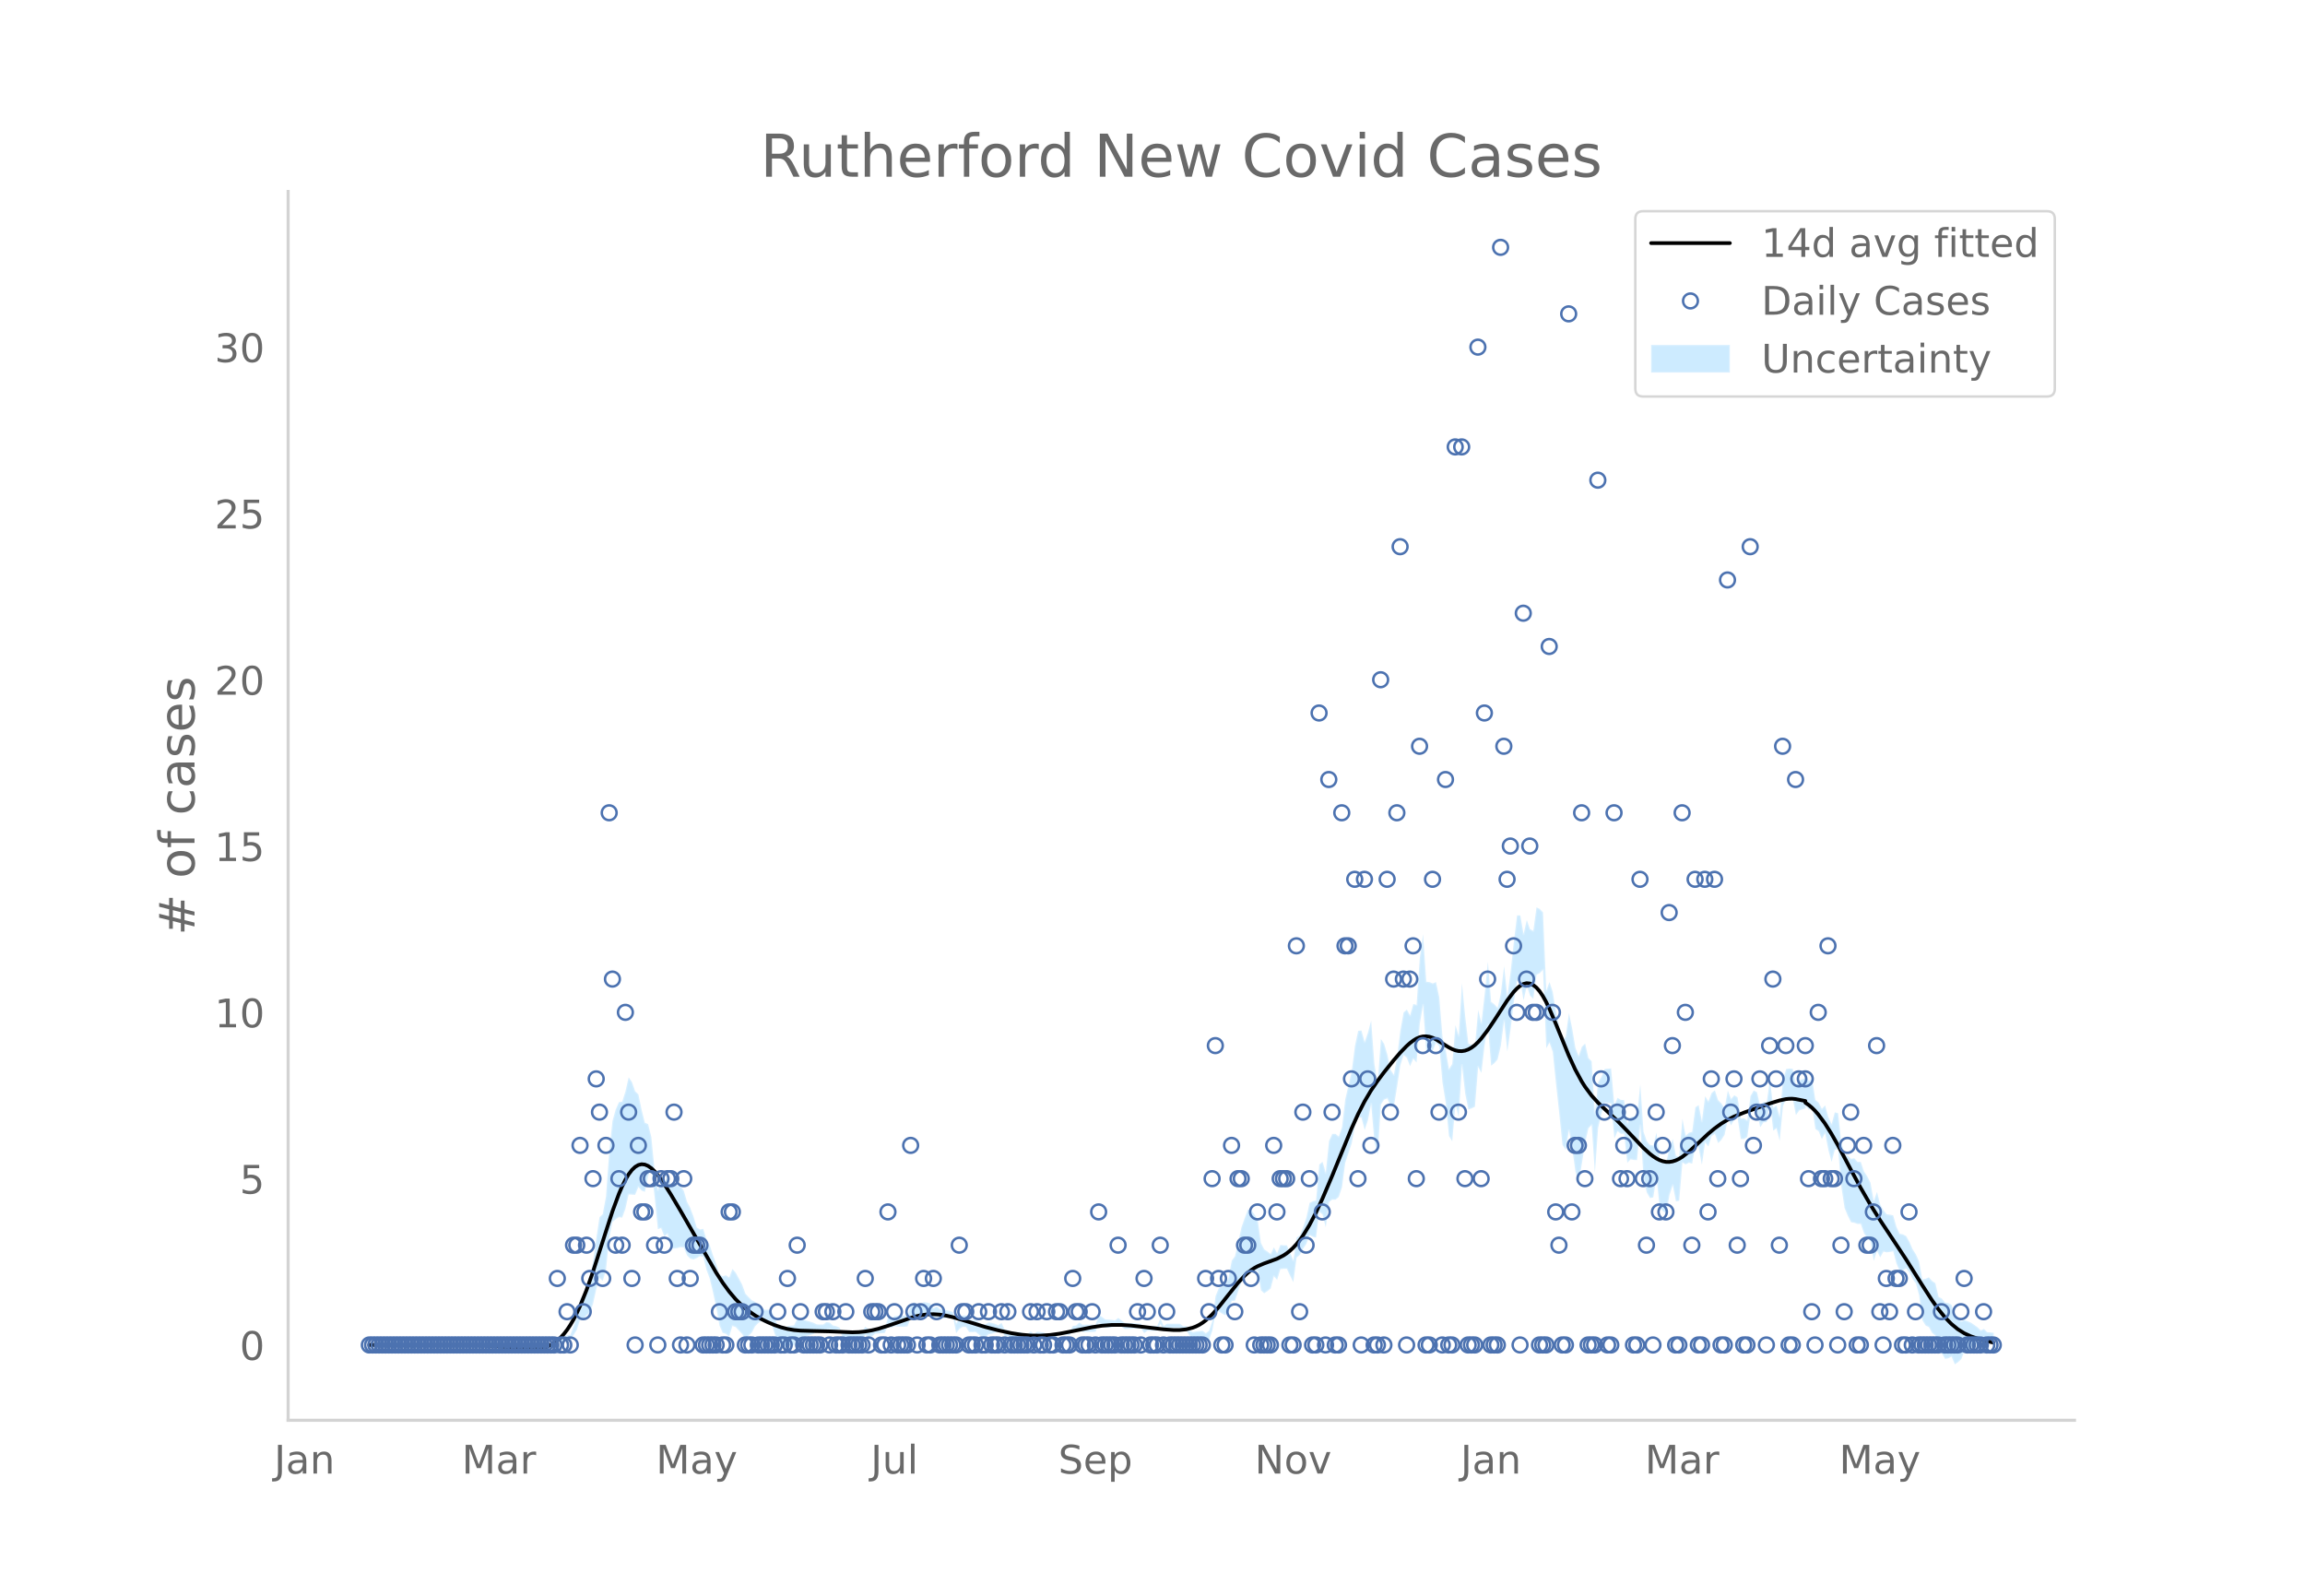<svg height="864" viewBox="0 0 936 648" width="1248" xmlns="http://www.w3.org/2000/svg" xmlns:xlink="http://www.w3.org/1999/xlink"><defs><style>*{stroke-linecap:butt;stroke-linejoin:round}</style></defs><g id="figure_1"><path d="M0 648h936V0H0z" style="fill:#fff" id="patch_1"/><g id="axes_1"><path d="M117 576.72h725.4V77.76H117z" style="fill:none" id="patch_2"/><g id="PolyCollection_1"><defs><path d="M151.289-101.853H225l1.317-1.413 1.316.185 1.316.12 1.317-.742 1.316.144 1.316-2.33 1.316-2.04 1.317-4.198 1.316.107 1.316-1.8 1.317-.994 1.316-3.628 1.316-5.922 1.316-4.74 1.317 1.272 1.316-4.455 1.316-12.722 1.316-6.774 1.317-1.105 1.316-.88 1.316.233 1.317-3.606 1.316-5.835 1.316.086 1.316.067 1.317-3.2 1.316 1.476 1.316.52 1.317-6.381 1.316-3.313 1.316 11.64 1.316 13.16 1.317-.376 1.316 3.368 1.316-1.052 1.316 5.825 1.317.176 1.316-.177 1.316-.397 1.317.068 1.316 3.248 1.316 1.342 1.316.348 1.317-.568 1.316-.802 1.316.27 1.316 5.27 1.317 3.555 1.316 5.519 1.316 6.176 1.317 7.36 1.316 3.009 1.316.412 1.316 1.004 1.317-4.243 1.316.484 1.316 1.427 1.317 1.402 1.316 2.132 1.316-1.434 1.316-1.311 1.317-2.55 1.316-1.325 1.316-.863 1.316.893 1.317.024 1.316-.024 1.316 4.228 1.317 3.076 1.316 1.115 1.316 1.228 1.316-.85 1.317.2 1.316.111 1.316-2.999 1.317-.23 1.316-.297 1.316-.386 1.316-.349 1.317-.456 1.316-.652 1.316-.08 1.316.02 1.317-.965 1.316-.202 1.316.775 1.317-.277 1.316-.534 1.316 3.428 1.316.277 1.317.19 1.316.135 1.316.095 1.316.062 1.317.032 1.316-1.968 1.316.92 1.317-.167 1.316-1.166 1.316-.089 1.316-.101 1.317-.118 1.316-3.195 1.316 1.184 1.317-.71 1.316.144 1.316.056 1.316-.028 1.317-.113 1.316-3.389 1.316-.63 1.316.989h1.317l1.316-.989 1.316-.17 1.317-.349 1.316 1.855 1.316-1.142 1.316.82 1.317-.18 1.316-.23 1.316-.303 1.317-.455 1.316 6.906 1.316-1.692 1.316-.864 1.317.061 1.316 2.056 1.316.021 1.316-.08 1.317 1.077 1.316.996 1.316.021 1.317-1.111 1.316-.238 1.316-.366 1.316-.6 1.317-.975 1.316 3.021 1.316-.068 1.316.916 1.317.111 1.316.045 1.316-.015 1.317 1.093 1.316.123 1.316-.946 1.316.964 1.317-1.065 1.316-.141 1.316-.194 1.317-.613 1.316-.079 1.316.902 1.316-.965 1.317-.859 1.316.081 1.316.065h1.316l1.317-1.661 1.316.207 1.316-.756 1.317 1.035 1.316.036 1.316.005 1.316-.025 1.317-.059 1.316-3.595 1.316 1.02 1.317.94 1.316-.073 1.316-.13 1.316-.204 1.317-.924 1.316.918 1.316.965 1.316-.059 1.317-.066 1.316-.074 1.316-.085 1.317-.098 1.316 1.997 1.316-.988 1.316.031 1.317.01 1.316-.01 1.316-2.784 1.316 2.753 1.317-1.028h5.265l1.316.973 1.316.003 1.317 2.073 1.316 1.287 1.316.232 1.317.177 1.316.136 1.316.918 1.316-.912 1.317-3.86 1.316-7.164 1.316-.654 1.316.888 1.317.668 1.316-1.227 1.316-4.575 1.317-.124 1.316-3.835 1.316-3.722 1.316-2.034 1.317-2.31 1.316-.211 1.316.086 1.316-.117 1.317 7.923 1.316 1.222 1.316-.86 1.317-1.067 1.316-4.994 1.316 1.472 1.316-4.363 1.317-.118 1.316-.006 1.316 2.822 1.317 2.61 1.316-10 1.316-1.09 1.316-2.48 1.317-1.92 1.316-3.611 1.316.686 1.316.304 1.317-10.462 1.316 1.104 1.316 5.173 1.317-10.243 1.316-.994 1.316.024 1.316-1.088 1.317-3.939 1.316-9.908 1.316-3.997 1.317-3.923 1.316-6.98 1.316-3.564 1.316.132 1.317 4.966 1.316-3.933 1.316-6.66 1.316 15.224 1.317 5.473 1.316-20.459 1.316-1.978 1.317-.516 1.316 3.402 1.316-.033 1.316-8.155 1.317-8.62 1.316-4.206 1.316 1.183 1.316 3.392 1.317-3.056 1.316 1.546 1.316-15.722 1.317-7.648 1.316 19.307 1.316-.177 1.316-.546 1.317-3.305 1.316 1.532 1.316 14.778 1.317 8.124 1.316 13.518 1.316 2.113 1.316-15.119 1.317 5.364 1.316-21.145 1.316 11.597 1.316 6.36 1.317-.403 1.316-.674 1.316-16.192 1.317 2.49 1.316-11.45 1.316-8.048 1.316 16.515 1.317-1.006 1.316-1.503 1.316-5.636 1.317-10.093 1.316 12.541 1.316-9.186 1.316-10.971 1.317-8.5 1.316-.021 1.316 7.867 1.316-5.91 1.317 4.005 1.316 1.27 1.316-9.741 1.317-.68 1.316-1.366 1.316 31.836 1.316-2.242 1.317 3.731 1.316 12.943 1.316 11.96 1.316 12.887 1.317 1.99 1.316-7.903 1.316 7.208 1.317 9.568 1.316 4.39 1.316-7.77 1.316-8.411 1.317-5.783 1.316-1.403 1.316 19.414 1.317-18.228 1.316-5.627 1.316-4.473 1.316.123 1.317.114 1.316 14.17 1.316-2.956 1.316 1.09 1.317-.062 1.316 11.823 1.316-1.42 1.317.274 1.316.06 1.316-14.008 1.316 21.291 1.317 5.859 1.316 2.276 1.316-.277 1.317-8.231 1.316 12.473 1.316 1.3 1.316 1.053 1.317-7.575 1.316-4.014 1.316 6.627 1.316-.291 1.317-15.523 1.316.799 1.316-.708 1.317.385 1.316-7.39 1.316.894 1.316 6.939 1.317-9.139 1.316 1.728 1.316-4.24 1.316-.87 1.317 3.716 1.316-1.278 1.316-2.072 1.317-6.293 1.316 2.44 1.316-2.377 1.316-.84 1.317 8.746 1.316.062 1.316-.825 1.317-9.368 1.316-1.609 1.316 1.2 1.316 5.785 1.317-1.998 1.316-.09 1.316-8.122 1.316 11.59 1.317-.938 1.316 5.088 1.316-14 1.317-3.319 1.316.202 1.316-.104 1.316 6.76 1.317-1.88 2.632-.874v-1.107l1.317 1.782 1.316-1.141 1.316 8.893 1.316.869 1.317 3.21 1.316-2.432 1.316 6.852 1.316 4.829 1.317-4.864 1.316-.315 1.316 15.206 1.317 8.673 1.316 3.197 1.316 2.614 1.316.205 1.317.497 1.316-.033 1.316 3.83 1.316 1.893 1.317 1.284 1.316 8.04 1.316-4.118 1.317 2.667 1.316-2.356 1.316.312 1.316-.177 1.317-.261 1.316 4.96 1.316 2.982 1.317-.233 1.316-.709 1.316 1.553 1.316 2.713 1.317 1.827 1.316 4.772 1.316 10.143 1.316 2.155 1.317.611 1.316 2.383 1.316 1.042 1.317 6.005 1.316 1.25 1.316 2.22 1.316-.2 1.317-.723 1.316 3.181 1.316-.89 1.317-1.256 1.316-3.358 1.316-.479 1.316-.588 1.317-.892 1.316-.931 1.316-1.299 1.316-1.348 1.317.625 1.316-.111 1.316-.142v-2.165l-1.316-.142-1.316-.111-1.317-1.305-1.316.582-1.316-1.299-1.316-.93-1.317-.893-1.316-.588-1.316-.48-1.316.502-1.317-1.256-1.316-.89-1.316-4.537-1.317-.723-1.316-.2-1.316-1.638-1.316-.68-1.317-5.572-1.316-.887-1.316-1.477-1.317.611-1.316.226-1.316-7.223-1.316-2.945-1.317-2.032-1.316-3.075-1.316-2.306-1.316-.71-1.317-.233-1.316-2.805-1.316-4.688-1.317-.261-1.316-.177-1.316-1.617-1.316-2.356-1.317-5.052-1.316 3.6-1.316-7.395-1.317-2.575-1.316-1.966-1.316-3.888-1.316-.033-1.317-1.433-1.316.205-1.316-1.245-1.316-.662-1.317-4.833-1.316-11.807-1.316-.315-1.317 4.784-1.316-2.89-1.316-4.723-1.316 1.425-1.317-2.577-1.316-1.061-1.316-8.471-1.316.788-1.317-2.077v.822l-2.632 1.055-1.317 1.98-1.316-6.746-1.316-.104-1.316.201-1.317 4.4-1.316 14.941-1.316-4.559-1.317.992-1.316-11.564-1.316 9.243-1.316-.09-1.317 1.86-1.316-5.79-1.316-.73-1.316 2.25-1.317 9.926-1.316-.825-1.316.062-1.317-8.619-1.316-.84-1.316 1.481-1.316-3.347-1.317 7.212-1.316-2.072-1.316-1.277-1.317-4.002-1.316 1.059-1.316 3.478-1.316-2.131-1.317 10.156-1.316-6.567-1.316.895-1.316 9.974-1.317.385-1.316 1.222-1.316-6.92-1.317 15.349-1.316-.291-1.316-6.879-1.316 3.703-1.317 5.932-1.316-.876-1.316-.63-1.316-10.68-1.317 5.274-1.316-.276-1.316-1.583-1.317-3.789-1.316-19.227-1.316 13.004-1.316.06-1.317.274-1.316 2.44-1.316-9.402-1.317-.062-1.316-.84-1.316 2.832-1.316-14.77-1.317.113-1.316.123-1.316 3.244-1.316 2.092-1.317 12.643-1.316-21.104-1.316-1.404-1.317-5.782-1.316 1.235-1.316 3.808-1.316-3.329-1.317-7.797-1.316-6.298-1.316 9.462-1.317 1.99-1.316-6.408-1.316-5.404-1.316-8.282-1.317-3.987-1.316 3.546-1.316-31.836-1.316-1.366-1.317-.68-1.316 9.554-1.316-.66-1.317-3.712-1.316 5.667-1.316-7.57-1.316-.02-1.317 10.794-1.316 12.183-1.316 10.108-1.316-12.541-1.317 11.13-1.316 5.942-1.316-1.503-1.317-1.006-1.316-16.287-1.316 13.176-1.316 11.705-1.317-5.228-1.316 14.68-1.316-.675-1.317-.403-1.316-11.005-1.316-13.486-1.316 21.303-1.317-4.284-1.316 15.753-1.316 2.113-1.316-7.706-1.317-5.382-1.316-16.094-1.316-6.186-1.317.554-1.316-.546-1.316-.177-1.316-19.282-1.317 9.717-1.316 19.008-1.316-.383-1.317 4.662-1.316-2.397-1.316 1.184-1.316 7.37-1.317 10.675-1.316 7.28-1.316-1.962-1.316-6.245-1.317-4.375-1.316-1.978-1.316 18.13-1.317-8.033-1.316-17.577-1.316 4.917-1.316 3.785-1.317-4.682-1.316.133-1.316 6.083-1.316 10.385-1.317 5.725-1.316 5.65-1.316 11.316-1.317 3.78-1.316-1.09-1.316.024-1.316 2.866-1.317 12.91-1.316-4.474-1.316 1.103-1.317 14.622-1.316.304-1.316.686-1.316 6.036-1.317 3.868-1.316 3.31-1.316.838-1.316 9.295-1.317-3.178-1.316-2.966-1.316-.006-1.317-.118-1.316 3.354-1.316-2.387-1.316 2.724-1.317-1.067-1.316-.86-1.316-2.637-1.317-9.442-1.316-2.046-1.316-1.844-1.316-.21-1.317 3.478-1.316 3.754-1.316 5.926-1.316 5.812-1.317 1.805-1.316 7.002-1.316 2.632-1.317.668-1.316.888-1.316 3.205-1.316 10.2-1.317 3.86-1.316 1.017-1.316-1.012-1.316.136-1.317.177-1.316.232-1.316-.642-1.317-1.786-1.316.003-1.316-.956h-5.265l-1.317.9-1.316-3.035-1.316 3.004-1.316-.01-1.317.01-1.316.032-1.316.94-1.316-1.861-1.317-.098-1.316-.085-1.316-.074-1.317-.066-1.316-.059-1.316-.964-1.316-1.011-1.317 1.005-1.316-.204-1.316-.13-1.316-.073-1.317-.989-1.316-.91-1.316 4.122-1.317-.058-1.316-.026-1.316.005-1.316.037-1.317-.895-1.316 1.174-1.316.207-1.317 2.197h-1.316l-1.316.065-1.316.081-1.317 1.071-1.316.965-1.316-1.028-1.316-.078-1.317-.614-1.316-.194-1.316-.14-1.317.863-1.316-.965-1.316.984-1.316.123-1.317-.837-1.316-.015-1.316.045-1.317.111-1.316-1.013-1.316-.068-1.316-2.767-1.317.954-1.316-.6-1.316-.366-1.316-.238-1.317.818-1.316.02-1.316-.932-1.317-.853-1.316-.08-1.316.021-1.316-1.803-1.317.062-1.316 1.065-1.316 2.166-1.316-4.67-1.317-.455-1.316-.304-1.316-.229-1.317-.18-1.316-1.11-1.316.788-1.316-2.004-1.317-.349-1.316-.17-1.316.94h-1.317l-1.316-.94-1.316 1.299-1.316 4.33-1.317-.114-1.316-.027-1.316.055-1.316.144-1.317 1.22-1.316-.746-1.316 4.523-1.317-.118-1.316-.101-1.316-.089-1.316.764-1.317-.168-1.316-1.009-1.316 1.891-1.317.032-1.316.062-1.316.095-1.316.135-1.317.19-1.316.277-1.316-2.36-1.316-.534-1.317-.278-1.316-1.154-1.316-.202-1.317.965-1.316.02-1.316-.08-1.316-.653-1.317-.456-1.316-.348-1.316-.386-1.316-.298-1.317-.23-1.316 2.79-1.316.111-1.317.201-1.316 1.078-1.316-.701-1.316-.815-1.317-2.712-1.316-3.49-1.316-.023-1.317.023-1.316-1.037-1.316-.862-1.316-1.326-1.317-.62-1.316-1.31-1.316-1.434-1.316-3.657-1.317-2.457-1.316-2.432-1.316-1.445-1.317 3.474-1.316-.925-1.316.412-1.316-.85-1.317-4.217-1.316-3.471-1.316-4.128-1.317-2.233-1.316-4.379-1.316.271-1.316-.802-1.317-4.427-1.316-3.512-1.316-2.516-1.316-4.47-1.317-1.862-1.316-.396-1.316-.177-1.317.176-1.316-3.822-1.316 2.806-1.316-.491-1.317 3.484-1.316-8.064-1.316-13.444-1.316-5.242-1.317-.593-1.316-5.268-1.316-6.243-1.317-1.27-1.316-3.792-1.316-1.844-1.316 5.742-1.317 4.112-1.316.233-1.316 2.98-1.317 4.682-1.316 12.521-1.316 18.15-1.316 7.121-1.317 1.272-1.316 8.767-1.316 9.513-1.316 6.02-1.317 2.865-1.316 3.988-1.316 2.037-1.317 7.378-1.316 3.75-1.316 3.457-1.316.145-1.317 1.186-1.316.121-1.316.185-1.317 2.445H151.29z" id="m269bbecab4" style="stroke:#fff;stroke-opacity:.2"/></defs><g clip-path="url(#pa6ee5f124d)"><use style="fill:#089fff;fill-opacity:.2;stroke:#fff;stroke-opacity:.2" xlink:href="#m269bbecab4" y="648"/></g></g><path clip-path="url(#pa6ee5f124d)" d="m149.973 546.147 44.753.086 6.582.38 6.58.641 5.266.491 2.633.087 2.632-.143 1.316-.202 1.317-.316 1.316-.448 1.316-.602 1.316-.777 1.317-.977 1.316-1.198 1.316-1.444 1.317-1.702 1.316-1.976 1.316-2.264 1.316-2.56 1.317-2.85 2.632-6.513 2.633-7.47 3.949-12.295 3.948-12.216 2.633-7.118 1.316-3.055 1.317-2.658 1.316-2.215 1.316-1.735 1.316-1.253 1.317-.78 1.316-.31 1.316.144 1.317.559 1.316.927 1.316 1.25 1.316 1.524 2.633 3.671 2.632 4.167 3.95 6.674 14.478 25.125 2.633 4.072 2.632 3.6 2.633 3.1 2.633 2.612 2.632 2.177 2.633 1.808 2.632 1.51 2.633 1.29 2.632 1.101 2.633.901 2.632.683 2.633.446 2.633.237 5.265.145 6.581.147 9.214.381 2.632-.082 2.633-.26 2.633-.448 2.632-.631 3.949-1.233 10.53-3.628 2.633-.612 2.632-.37 2.633-.091 2.632.175 2.633.416 2.633.612 3.948 1.15 9.214 2.837 5.265 1.36 5.265 1.128 3.95.63 3.948.355 3.949.042 3.949-.264 3.949-.538 5.265-1.022 7.897-1.608 3.95-.593 3.948-.32 3.949-.01 3.949.256 5.265.596 7.897.944 3.95.277h2.632l2.632-.269 2.633-.656 1.316-.51 1.317-.653 1.316-.81 1.316-.976 2.633-2.417 2.632-2.945 3.949-4.996 3.949-4.937 2.632-2.831 1.317-1.206 1.316-1.052 1.316-.892 1.316-.731 2.633-1.113 5.265-1.91 2.633-1.349 1.316-.876 1.316-1.04 1.317-1.222 1.316-1.42 1.316-1.633 1.316-1.842 2.633-4.284 2.632-5.025 2.633-5.636 3.949-9.267 7.898-19.292 2.632-5.814 2.633-5.17 2.632-4.443 2.633-3.873 2.632-3.511 3.95-4.91 2.632-3.071 2.632-2.726 1.316-1.174 1.317-1.008 1.316-.81 1.316-.58 1.317-.32 1.316-.067 1.316.177 1.316.412 1.317.625 2.632 1.63 2.633 1.653 1.316.678 1.316.514 1.317.302 1.316.049 1.316-.21 1.316-.47 1.317-.727 1.316-.984 1.316-1.234 1.317-1.455 2.632-3.434 2.633-3.904 5.265-8.112 2.632-3.485 1.317-1.405 1.316-1.104 1.316-.748 1.316-.336 1.317.123 1.316.586 1.316 1.043 1.317 1.493 1.316 1.94 1.316 2.364 1.316 2.718 2.633 6.15 5.265 12.924 2.633 5.709 2.632 4.859 1.316 2.084 2.633 3.556 2.633 2.922 2.632 2.515 5.265 4.897 3.949 4.042 6.581 6.924 2.633 2.406 1.316 1.02 1.317.863 1.316.686 1.316.486 1.316.265 1.317.027 1.316-.203 1.316-.417 1.316-.618 1.317-.801 2.632-2.03 3.95-3.64 3.948-3.69 2.632-2.208 2.633-1.91 2.633-1.59 2.632-1.316 3.949-1.59 10.53-3.733 3.949-1.218 2.633-.555 1.316-.136 1.316-.013 1.316.131 3.95.781v.689l1.316.896 1.316 1.1 1.316 1.304 1.316 1.504 2.633 3.549 2.632 4.167 2.633 4.634 5.265 9.955 3.949 7.325 3.949 6.837 3.949 6.326 5.265 7.92 5.265 7.97 6.581 10.489 3.949 6.11 2.633 3.707 2.632 3.255 2.633 2.732 2.632 2.174 2.633 1.659 2.632 1.22 2.633.91 3.949 1.057 2.632.624h0" style="fill:none;stroke:#000;stroke-linecap:round;stroke-width:1.5" id="line2d_1"/><g id="line2d_2"><defs><path d="M0 3a3 3 0 1 0 0-6 3 3 0 0 0 0 6z" id="m6b57b872d3" style="stroke:#4c72b0"/></defs><g clip-path="url(#pa6ee5f124d)"><use style="fill-opacity:0;stroke:#4c72b0" x="149.973" xlink:href="#m6b57b872d3" y="546.147"/><use style="fill-opacity:0;stroke:#4c72b0" x="151.289" xlink:href="#m6b57b872d3" y="546.147"/><use style="fill-opacity:0;stroke:#4c72b0" x="152.605" xlink:href="#m6b57b872d3" y="546.147"/><use style="fill-opacity:0;stroke:#4c72b0" x="153.922" xlink:href="#m6b57b872d3" y="546.147"/><use style="fill-opacity:0;stroke:#4c72b0" x="155.238" xlink:href="#m6b57b872d3" y="546.147"/><use style="fill-opacity:0;stroke:#4c72b0" x="156.554" xlink:href="#m6b57b872d3" y="546.147"/><use style="fill-opacity:0;stroke:#4c72b0" x="157.87" xlink:href="#m6b57b872d3" y="546.147"/><use style="fill-opacity:0;stroke:#4c72b0" x="159.187" xlink:href="#m6b57b872d3" y="546.147"/><use style="fill-opacity:0;stroke:#4c72b0" x="160.503" xlink:href="#m6b57b872d3" y="546.147"/><use style="fill-opacity:0;stroke:#4c72b0" x="161.819" xlink:href="#m6b57b872d3" y="546.147"/><use style="fill-opacity:0;stroke:#4c72b0" x="163.135" xlink:href="#m6b57b872d3" y="546.147"/><use style="fill-opacity:0;stroke:#4c72b0" x="164.452" xlink:href="#m6b57b872d3" y="546.147"/><use style="fill-opacity:0;stroke:#4c72b0" x="165.768" xlink:href="#m6b57b872d3" y="546.147"/><use style="fill-opacity:0;stroke:#4c72b0" x="167.084" xlink:href="#m6b57b872d3" y="546.147"/><use style="fill-opacity:0;stroke:#4c72b0" x="168.401" xlink:href="#m6b57b872d3" y="546.147"/><use style="fill-opacity:0;stroke:#4c72b0" x="169.717" xlink:href="#m6b57b872d3" y="546.147"/><use style="fill-opacity:0;stroke:#4c72b0" x="171.033" xlink:href="#m6b57b872d3" y="546.147"/><use style="fill-opacity:0;stroke:#4c72b0" x="172.349" xlink:href="#m6b57b872d3" y="546.147"/><use style="fill-opacity:0;stroke:#4c72b0" x="173.666" xlink:href="#m6b57b872d3" y="546.147"/><use style="fill-opacity:0;stroke:#4c72b0" x="174.982" xlink:href="#m6b57b872d3" y="546.147"/><use style="fill-opacity:0;stroke:#4c72b0" x="176.298" xlink:href="#m6b57b872d3" y="546.147"/><use style="fill-opacity:0;stroke:#4c72b0" x="177.615" xlink:href="#m6b57b872d3" y="546.147"/><use style="fill-opacity:0;stroke:#4c72b0" x="178.931" xlink:href="#m6b57b872d3" y="546.147"/><use style="fill-opacity:0;stroke:#4c72b0" x="180.247" xlink:href="#m6b57b872d3" y="546.147"/><use style="fill-opacity:0;stroke:#4c72b0" x="181.563" xlink:href="#m6b57b872d3" y="546.147"/><use style="fill-opacity:0;stroke:#4c72b0" x="182.88" xlink:href="#m6b57b872d3" y="546.147"/><use style="fill-opacity:0;stroke:#4c72b0" x="184.196" xlink:href="#m6b57b872d3" y="546.147"/><use style="fill-opacity:0;stroke:#4c72b0" x="185.512" xlink:href="#m6b57b872d3" y="546.147"/><use style="fill-opacity:0;stroke:#4c72b0" x="186.828" xlink:href="#m6b57b872d3" y="546.147"/><use style="fill-opacity:0;stroke:#4c72b0" x="188.145" xlink:href="#m6b57b872d3" y="546.147"/><use style="fill-opacity:0;stroke:#4c72b0" x="189.461" xlink:href="#m6b57b872d3" y="546.147"/><use style="fill-opacity:0;stroke:#4c72b0" x="190.777" xlink:href="#m6b57b872d3" y="546.147"/><use style="fill-opacity:0;stroke:#4c72b0" x="192.094" xlink:href="#m6b57b872d3" y="546.147"/><use style="fill-opacity:0;stroke:#4c72b0" x="193.41" xlink:href="#m6b57b872d3" y="546.147"/><use style="fill-opacity:0;stroke:#4c72b0" x="194.726" xlink:href="#m6b57b872d3" y="546.147"/><use style="fill-opacity:0;stroke:#4c72b0" x="196.042" xlink:href="#m6b57b872d3" y="546.147"/><use style="fill-opacity:0;stroke:#4c72b0" x="197.359" xlink:href="#m6b57b872d3" y="546.147"/><use style="fill-opacity:0;stroke:#4c72b0" x="198.675" xlink:href="#m6b57b872d3" y="546.147"/><use style="fill-opacity:0;stroke:#4c72b0" x="199.991" xlink:href="#m6b57b872d3" y="546.147"/><use style="fill-opacity:0;stroke:#4c72b0" x="201.308" xlink:href="#m6b57b872d3" y="546.147"/><use style="fill-opacity:0;stroke:#4c72b0" x="202.624" xlink:href="#m6b57b872d3" y="546.147"/><use style="fill-opacity:0;stroke:#4c72b0" x="203.94" xlink:href="#m6b57b872d3" y="546.147"/><use style="fill-opacity:0;stroke:#4c72b0" x="205.256" xlink:href="#m6b57b872d3" y="546.147"/><use style="fill-opacity:0;stroke:#4c72b0" x="206.573" xlink:href="#m6b57b872d3" y="546.147"/><use style="fill-opacity:0;stroke:#4c72b0" x="207.889" xlink:href="#m6b57b872d3" y="546.147"/><use style="fill-opacity:0;stroke:#4c72b0" x="209.205" xlink:href="#m6b57b872d3" y="546.147"/><use style="fill-opacity:0;stroke:#4c72b0" x="210.521" xlink:href="#m6b57b872d3" y="546.147"/><use style="fill-opacity:0;stroke:#4c72b0" x="211.838" xlink:href="#m6b57b872d3" y="546.147"/><use style="fill-opacity:0;stroke:#4c72b0" x="213.154" xlink:href="#m6b57b872d3" y="546.147"/><use style="fill-opacity:0;stroke:#4c72b0" x="214.47" xlink:href="#m6b57b872d3" y="546.147"/><use style="fill-opacity:0;stroke:#4c72b0" x="215.787" xlink:href="#m6b57b872d3" y="546.147"/><use style="fill-opacity:0;stroke:#4c72b0" x="217.103" xlink:href="#m6b57b872d3" y="546.147"/><use style="fill-opacity:0;stroke:#4c72b0" x="218.419" xlink:href="#m6b57b872d3" y="546.147"/><use style="fill-opacity:0;stroke:#4c72b0" x="219.735" xlink:href="#m6b57b872d3" y="546.147"/><use style="fill-opacity:0;stroke:#4c72b0" x="221.052" xlink:href="#m6b57b872d3" y="546.147"/><use style="fill-opacity:0;stroke:#4c72b0" x="222.368" xlink:href="#m6b57b872d3" y="546.147"/><use style="fill-opacity:0;stroke:#4c72b0" x="223.684" xlink:href="#m6b57b872d3" y="546.147"/><use style="fill-opacity:0;stroke:#4c72b0" x="225" xlink:href="#m6b57b872d3" y="546.147"/><use style="fill-opacity:0;stroke:#4c72b0" x="226.317" xlink:href="#m6b57b872d3" y="519.135"/><use style="fill-opacity:0;stroke:#4c72b0" x="227.633" xlink:href="#m6b57b872d3" y="546.147"/><use style="fill-opacity:0;stroke:#4c72b0" x="228.949" xlink:href="#m6b57b872d3" y="546.147"/><use style="fill-opacity:0;stroke:#4c72b0" x="230.266" xlink:href="#m6b57b872d3" y="532.641"/><use style="fill-opacity:0;stroke:#4c72b0" x="231.582" xlink:href="#m6b57b872d3" y="546.147"/><use style="fill-opacity:0;stroke:#4c72b0" x="232.898" xlink:href="#m6b57b872d3" y="505.629"/><use style="fill-opacity:0;stroke:#4c72b0" x="234.214" xlink:href="#m6b57b872d3" y="505.629"/><use style="fill-opacity:0;stroke:#4c72b0" x="235.531" xlink:href="#m6b57b872d3" y="465.11"/><use style="fill-opacity:0;stroke:#4c72b0" x="236.847" xlink:href="#m6b57b872d3" y="532.641"/><use style="fill-opacity:0;stroke:#4c72b0" x="238.163" xlink:href="#m6b57b872d3" y="505.629"/><use style="fill-opacity:0;stroke:#4c72b0" x="239.48" xlink:href="#m6b57b872d3" y="519.135"/><use style="fill-opacity:0;stroke:#4c72b0" x="240.796" xlink:href="#m6b57b872d3" y="478.616"/><use style="fill-opacity:0;stroke:#4c72b0" x="242.112" xlink:href="#m6b57b872d3" y="438.097"/><use style="fill-opacity:0;stroke:#4c72b0" x="243.428" xlink:href="#m6b57b872d3" y="451.603"/><use style="fill-opacity:0;stroke:#4c72b0" x="244.745" xlink:href="#m6b57b872d3" y="519.135"/><use style="fill-opacity:0;stroke:#4c72b0" x="246.061" xlink:href="#m6b57b872d3" y="465.11"/><use style="fill-opacity:0;stroke:#4c72b0" x="247.377" xlink:href="#m6b57b872d3" y="330.047"/><use style="fill-opacity:0;stroke:#4c72b0" x="248.693" xlink:href="#m6b57b872d3" y="397.578"/><use style="fill-opacity:0;stroke:#4c72b0" x="250.01" xlink:href="#m6b57b872d3" y="505.629"/><use style="fill-opacity:0;stroke:#4c72b0" x="251.326" xlink:href="#m6b57b872d3" y="478.616"/><use style="fill-opacity:0;stroke:#4c72b0" x="252.642" xlink:href="#m6b57b872d3" y="505.629"/><use style="fill-opacity:0;stroke:#4c72b0" x="253.959" xlink:href="#m6b57b872d3" y="411.085"/><use style="fill-opacity:0;stroke:#4c72b0" x="255.275" xlink:href="#m6b57b872d3" y="451.603"/><use style="fill-opacity:0;stroke:#4c72b0" x="256.591" xlink:href="#m6b57b872d3" y="519.135"/><use style="fill-opacity:0;stroke:#4c72b0" x="257.907" xlink:href="#m6b57b872d3" y="546.147"/><use style="fill-opacity:0;stroke:#4c72b0" x="259.224" xlink:href="#m6b57b872d3" y="465.11"/><use style="fill-opacity:0;stroke:#4c72b0" x="260.54" xlink:href="#m6b57b872d3" y="492.122"/><use style="fill-opacity:0;stroke:#4c72b0" x="261.856" xlink:href="#m6b57b872d3" y="492.122"/><use style="fill-opacity:0;stroke:#4c72b0" x="263.173" xlink:href="#m6b57b872d3" y="478.616"/><use style="fill-opacity:0;stroke:#4c72b0" x="264.489" xlink:href="#m6b57b872d3" y="478.616"/><use style="fill-opacity:0;stroke:#4c72b0" x="265.805" xlink:href="#m6b57b872d3" y="505.629"/><use style="fill-opacity:0;stroke:#4c72b0" x="267.121" xlink:href="#m6b57b872d3" y="546.147"/><use style="fill-opacity:0;stroke:#4c72b0" x="268.438" xlink:href="#m6b57b872d3" y="478.616"/><use style="fill-opacity:0;stroke:#4c72b0" x="269.754" xlink:href="#m6b57b872d3" y="505.629"/><use style="fill-opacity:0;stroke:#4c72b0" x="271.07" xlink:href="#m6b57b872d3" y="478.616"/><use style="fill-opacity:0;stroke:#4c72b0" x="272.386" xlink:href="#m6b57b872d3" y="478.616"/><use style="fill-opacity:0;stroke:#4c72b0" x="273.703" xlink:href="#m6b57b872d3" y="451.603"/><use style="fill-opacity:0;stroke:#4c72b0" x="275.019" xlink:href="#m6b57b872d3" y="519.135"/><use style="fill-opacity:0;stroke:#4c72b0" x="276.335" xlink:href="#m6b57b872d3" y="546.147"/><use style="fill-opacity:0;stroke:#4c72b0" x="277.652" xlink:href="#m6b57b872d3" y="478.616"/><use style="fill-opacity:0;stroke:#4c72b0" x="278.968" xlink:href="#m6b57b872d3" y="546.147"/><use style="fill-opacity:0;stroke:#4c72b0" x="280.284" xlink:href="#m6b57b872d3" y="519.135"/><use style="fill-opacity:0;stroke:#4c72b0" x="281.6" xlink:href="#m6b57b872d3" y="505.629"/><use style="fill-opacity:0;stroke:#4c72b0" x="282.917" xlink:href="#m6b57b872d3" y="505.629"/><use style="fill-opacity:0;stroke:#4c72b0" x="284.233" xlink:href="#m6b57b872d3" y="505.629"/><use style="fill-opacity:0;stroke:#4c72b0" x="285.549" xlink:href="#m6b57b872d3" y="546.147"/><use style="fill-opacity:0;stroke:#4c72b0" x="286.865" xlink:href="#m6b57b872d3" y="546.147"/><use style="fill-opacity:0;stroke:#4c72b0" x="288.182" xlink:href="#m6b57b872d3" y="546.147"/><use style="fill-opacity:0;stroke:#4c72b0" x="289.498" xlink:href="#m6b57b872d3" y="546.147"/><use style="fill-opacity:0;stroke:#4c72b0" x="290.814" xlink:href="#m6b57b872d3" y="546.147"/><use style="fill-opacity:0;stroke:#4c72b0" x="292.131" xlink:href="#m6b57b872d3" y="532.641"/><use style="fill-opacity:0;stroke:#4c72b0" x="293.447" xlink:href="#m6b57b872d3" y="546.147"/><use style="fill-opacity:0;stroke:#4c72b0" x="294.763" xlink:href="#m6b57b872d3" y="546.147"/><use style="fill-opacity:0;stroke:#4c72b0" x="296.079" xlink:href="#m6b57b872d3" y="492.122"/><use style="fill-opacity:0;stroke:#4c72b0" x="297.396" xlink:href="#m6b57b872d3" y="492.122"/><use style="fill-opacity:0;stroke:#4c72b0" x="298.712" xlink:href="#m6b57b872d3" y="532.641"/><use style="fill-opacity:0;stroke:#4c72b0" x="300.028" xlink:href="#m6b57b872d3" y="532.641"/><use style="fill-opacity:0;stroke:#4c72b0" x="301.345" xlink:href="#m6b57b872d3" y="532.641"/><use style="fill-opacity:0;stroke:#4c72b0" x="302.661" xlink:href="#m6b57b872d3" y="546.147"/><use style="fill-opacity:0;stroke:#4c72b0" x="303.977" xlink:href="#m6b57b872d3" y="546.147"/><use style="fill-opacity:0;stroke:#4c72b0" x="305.293" xlink:href="#m6b57b872d3" y="546.147"/><use style="fill-opacity:0;stroke:#4c72b0" x="306.61" xlink:href="#m6b57b872d3" y="532.641"/><use style="fill-opacity:0;stroke:#4c72b0" x="307.926" xlink:href="#m6b57b872d3" y="546.147"/><use style="fill-opacity:0;stroke:#4c72b0" x="309.242" xlink:href="#m6b57b872d3" y="546.147"/><use style="fill-opacity:0;stroke:#4c72b0" x="310.558" xlink:href="#m6b57b872d3" y="546.147"/><use style="fill-opacity:0;stroke:#4c72b0" x="311.875" xlink:href="#m6b57b872d3" y="546.147"/><use style="fill-opacity:0;stroke:#4c72b0" x="313.191" xlink:href="#m6b57b872d3" y="546.147"/><use style="fill-opacity:0;stroke:#4c72b0" x="314.507" xlink:href="#m6b57b872d3" y="546.147"/><use style="fill-opacity:0;stroke:#4c72b0" x="315.824" xlink:href="#m6b57b872d3" y="532.641"/><use style="fill-opacity:0;stroke:#4c72b0" x="317.14" xlink:href="#m6b57b872d3" y="546.147"/><use style="fill-opacity:0;stroke:#4c72b0" x="318.456" xlink:href="#m6b57b872d3" y="546.147"/><use style="fill-opacity:0;stroke:#4c72b0" x="319.772" xlink:href="#m6b57b872d3" y="519.135"/><use style="fill-opacity:0;stroke:#4c72b0" x="321.089" xlink:href="#m6b57b872d3" y="546.147"/><use style="fill-opacity:0;stroke:#4c72b0" x="322.405" xlink:href="#m6b57b872d3" y="546.147"/><use style="fill-opacity:0;stroke:#4c72b0" x="323.721" xlink:href="#m6b57b872d3" y="505.629"/><use style="fill-opacity:0;stroke:#4c72b0" x="325.038" xlink:href="#m6b57b872d3" y="532.641"/><use style="fill-opacity:0;stroke:#4c72b0" x="326.354" xlink:href="#m6b57b872d3" y="546.147"/><use style="fill-opacity:0;stroke:#4c72b0" x="327.67" xlink:href="#m6b57b872d3" y="546.147"/><use style="fill-opacity:0;stroke:#4c72b0" x="328.986" xlink:href="#m6b57b872d3" y="546.147"/><use style="fill-opacity:0;stroke:#4c72b0" x="330.303" xlink:href="#m6b57b872d3" y="546.147"/><use style="fill-opacity:0;stroke:#4c72b0" x="331.619" xlink:href="#m6b57b872d3" y="546.147"/><use style="fill-opacity:0;stroke:#4c72b0" x="332.935" xlink:href="#m6b57b872d3" y="546.147"/><use style="fill-opacity:0;stroke:#4c72b0" x="334.251" xlink:href="#m6b57b872d3" y="532.641"/><use style="fill-opacity:0;stroke:#4c72b0" x="335.568" xlink:href="#m6b57b872d3" y="532.641"/><use style="fill-opacity:0;stroke:#4c72b0" x="336.884" xlink:href="#m6b57b872d3" y="546.147"/><use style="fill-opacity:0;stroke:#4c72b0" x="338.2" xlink:href="#m6b57b872d3" y="532.641"/><use style="fill-opacity:0;stroke:#4c72b0" x="339.517" xlink:href="#m6b57b872d3" y="546.147"/><use style="fill-opacity:0;stroke:#4c72b0" x="340.833" xlink:href="#m6b57b872d3" y="546.147"/><use style="fill-opacity:0;stroke:#4c72b0" x="342.149" xlink:href="#m6b57b872d3" y="546.147"/><use style="fill-opacity:0;stroke:#4c72b0" x="343.465" xlink:href="#m6b57b872d3" y="532.641"/><use style="fill-opacity:0;stroke:#4c72b0" x="344.782" xlink:href="#m6b57b872d3" y="546.147"/><use style="fill-opacity:0;stroke:#4c72b0" x="346.098" xlink:href="#m6b57b872d3" y="546.147"/><use style="fill-opacity:0;stroke:#4c72b0" x="347.414" xlink:href="#m6b57b872d3" y="546.147"/><use style="fill-opacity:0;stroke:#4c72b0" x="348.73" xlink:href="#m6b57b872d3" y="546.147"/><use style="fill-opacity:0;stroke:#4c72b0" x="350.047" xlink:href="#m6b57b872d3" y="546.147"/><use style="fill-opacity:0;stroke:#4c72b0" x="351.363" xlink:href="#m6b57b872d3" y="519.135"/><use style="fill-opacity:0;stroke:#4c72b0" x="352.679" xlink:href="#m6b57b872d3" y="546.147"/><use style="fill-opacity:0;stroke:#4c72b0" x="353.996" xlink:href="#m6b57b872d3" y="532.641"/><use style="fill-opacity:0;stroke:#4c72b0" x="355.312" xlink:href="#m6b57b872d3" y="532.641"/><use style="fill-opacity:0;stroke:#4c72b0" x="356.628" xlink:href="#m6b57b872d3" y="532.641"/><use style="fill-opacity:0;stroke:#4c72b0" x="357.944" xlink:href="#m6b57b872d3" y="546.147"/><use style="fill-opacity:0;stroke:#4c72b0" x="359.261" xlink:href="#m6b57b872d3" y="546.147"/><use style="fill-opacity:0;stroke:#4c72b0" x="360.577" xlink:href="#m6b57b872d3" y="492.122"/><use style="fill-opacity:0;stroke:#4c72b0" x="361.893" xlink:href="#m6b57b872d3" y="546.147"/><use style="fill-opacity:0;stroke:#4c72b0" x="363.21" xlink:href="#m6b57b872d3" y="532.641"/><use style="fill-opacity:0;stroke:#4c72b0" x="364.526" xlink:href="#m6b57b872d3" y="546.147"/><use style="fill-opacity:0;stroke:#4c72b0" x="365.842" xlink:href="#m6b57b872d3" y="546.147"/><use style="fill-opacity:0;stroke:#4c72b0" x="367.158" xlink:href="#m6b57b872d3" y="546.147"/><use style="fill-opacity:0;stroke:#4c72b0" x="368.475" xlink:href="#m6b57b872d3" y="546.147"/><use style="fill-opacity:0;stroke:#4c72b0" x="369.791" xlink:href="#m6b57b872d3" y="465.11"/><use style="fill-opacity:0;stroke:#4c72b0" x="371.107" xlink:href="#m6b57b872d3" y="532.641"/><use style="fill-opacity:0;stroke:#4c72b0" x="372.423" xlink:href="#m6b57b872d3" y="546.147"/><use style="fill-opacity:0;stroke:#4c72b0" x="373.74" xlink:href="#m6b57b872d3" y="532.641"/><use style="fill-opacity:0;stroke:#4c72b0" x="375.056" xlink:href="#m6b57b872d3" y="519.135"/><use style="fill-opacity:0;stroke:#4c72b0" x="376.372" xlink:href="#m6b57b872d3" y="546.147"/><use style="fill-opacity:0;stroke:#4c72b0" x="377.689" xlink:href="#m6b57b872d3" y="546.147"/><use style="fill-opacity:0;stroke:#4c72b0" x="379.005" xlink:href="#m6b57b872d3" y="519.135"/><use style="fill-opacity:0;stroke:#4c72b0" x="380.321" xlink:href="#m6b57b872d3" y="532.641"/><use style="fill-opacity:0;stroke:#4c72b0" x="381.637" xlink:href="#m6b57b872d3" y="546.147"/><use style="fill-opacity:0;stroke:#4c72b0" x="382.954" xlink:href="#m6b57b872d3" y="546.147"/><use style="fill-opacity:0;stroke:#4c72b0" x="384.27" xlink:href="#m6b57b872d3" y="546.147"/><use style="fill-opacity:0;stroke:#4c72b0" x="385.586" xlink:href="#m6b57b872d3" y="546.147"/><use style="fill-opacity:0;stroke:#4c72b0" x="386.903" xlink:href="#m6b57b872d3" y="546.147"/><use style="fill-opacity:0;stroke:#4c72b0" x="388.219" xlink:href="#m6b57b872d3" y="546.147"/><use style="fill-opacity:0;stroke:#4c72b0" x="389.535" xlink:href="#m6b57b872d3" y="505.629"/><use style="fill-opacity:0;stroke:#4c72b0" x="390.851" xlink:href="#m6b57b872d3" y="532.641"/><use style="fill-opacity:0;stroke:#4c72b0" x="392.168" xlink:href="#m6b57b872d3" y="532.641"/><use style="fill-opacity:0;stroke:#4c72b0" x="393.484" xlink:href="#m6b57b872d3" y="546.147"/><use style="fill-opacity:0;stroke:#4c72b0" x="394.8" xlink:href="#m6b57b872d3" y="546.147"/><use style="fill-opacity:0;stroke:#4c72b0" x="396.116" xlink:href="#m6b57b872d3" y="546.147"/><use style="fill-opacity:0;stroke:#4c72b0" x="397.433" xlink:href="#m6b57b872d3" y="532.641"/><use style="fill-opacity:0;stroke:#4c72b0" x="398.749" xlink:href="#m6b57b872d3" y="546.147"/><use style="fill-opacity:0;stroke:#4c72b0" x="400.065" xlink:href="#m6b57b872d3" y="546.147"/><use style="fill-opacity:0;stroke:#4c72b0" x="401.382" xlink:href="#m6b57b872d3" y="532.641"/><use style="fill-opacity:0;stroke:#4c72b0" x="402.698" xlink:href="#m6b57b872d3" y="546.147"/><use style="fill-opacity:0;stroke:#4c72b0" x="404.014" xlink:href="#m6b57b872d3" y="546.147"/><use style="fill-opacity:0;stroke:#4c72b0" x="405.33" xlink:href="#m6b57b872d3" y="546.147"/><use style="fill-opacity:0;stroke:#4c72b0" x="406.647" xlink:href="#m6b57b872d3" y="532.641"/><use style="fill-opacity:0;stroke:#4c72b0" x="407.963" xlink:href="#m6b57b872d3" y="546.147"/><use style="fill-opacity:0;stroke:#4c72b0" x="409.279" xlink:href="#m6b57b872d3" y="532.641"/><use style="fill-opacity:0;stroke:#4c72b0" x="410.595" xlink:href="#m6b57b872d3" y="546.147"/><use style="fill-opacity:0;stroke:#4c72b0" x="411.912" xlink:href="#m6b57b872d3" y="546.147"/><use style="fill-opacity:0;stroke:#4c72b0" x="413.228" xlink:href="#m6b57b872d3" y="546.147"/><use style="fill-opacity:0;stroke:#4c72b0" x="414.544" xlink:href="#m6b57b872d3" y="546.147"/><use style="fill-opacity:0;stroke:#4c72b0" x="415.861" xlink:href="#m6b57b872d3" y="546.147"/><use style="fill-opacity:0;stroke:#4c72b0" x="417.177" xlink:href="#m6b57b872d3" y="546.147"/><use style="fill-opacity:0;stroke:#4c72b0" x="418.493" xlink:href="#m6b57b872d3" y="532.641"/><use style="fill-opacity:0;stroke:#4c72b0" x="419.809" xlink:href="#m6b57b872d3" y="546.147"/><use style="fill-opacity:0;stroke:#4c72b0" x="421.126" xlink:href="#m6b57b872d3" y="532.641"/><use style="fill-opacity:0;stroke:#4c72b0" x="422.442" xlink:href="#m6b57b872d3" y="546.147"/><use style="fill-opacity:0;stroke:#4c72b0" x="423.758" xlink:href="#m6b57b872d3" y="546.147"/><use style="fill-opacity:0;stroke:#4c72b0" x="425.075" xlink:href="#m6b57b872d3" y="532.641"/><use style="fill-opacity:0;stroke:#4c72b0" x="426.391" xlink:href="#m6b57b872d3" y="546.147"/><use style="fill-opacity:0;stroke:#4c72b0" x="427.707" xlink:href="#m6b57b872d3" y="546.147"/><use style="fill-opacity:0;stroke:#4c72b0" x="429.023" xlink:href="#m6b57b872d3" y="532.641"/><use style="fill-opacity:0;stroke:#4c72b0" x="430.34" xlink:href="#m6b57b872d3" y="532.641"/><use style="fill-opacity:0;stroke:#4c72b0" x="431.656" xlink:href="#m6b57b872d3" y="546.147"/><use style="fill-opacity:0;stroke:#4c72b0" x="432.972" xlink:href="#m6b57b872d3" y="546.147"/><use style="fill-opacity:0;stroke:#4c72b0" x="434.288" xlink:href="#m6b57b872d3" y="546.147"/><use style="fill-opacity:0;stroke:#4c72b0" x="435.605" xlink:href="#m6b57b872d3" y="519.135"/><use style="fill-opacity:0;stroke:#4c72b0" x="436.921" xlink:href="#m6b57b872d3" y="532.641"/><use style="fill-opacity:0;stroke:#4c72b0" x="438.237" xlink:href="#m6b57b872d3" y="532.641"/><use style="fill-opacity:0;stroke:#4c72b0" x="439.554" xlink:href="#m6b57b872d3" y="546.147"/><use style="fill-opacity:0;stroke:#4c72b0" x="440.87" xlink:href="#m6b57b872d3" y="546.147"/><use style="fill-opacity:0;stroke:#4c72b0" x="442.186" xlink:href="#m6b57b872d3" y="546.147"/><use style="fill-opacity:0;stroke:#4c72b0" x="443.502" xlink:href="#m6b57b872d3" y="532.641"/><use style="fill-opacity:0;stroke:#4c72b0" x="444.819" xlink:href="#m6b57b872d3" y="546.147"/><use style="fill-opacity:0;stroke:#4c72b0" x="446.135" xlink:href="#m6b57b872d3" y="492.122"/><use style="fill-opacity:0;stroke:#4c72b0" x="447.451" xlink:href="#m6b57b872d3" y="546.147"/><use style="fill-opacity:0;stroke:#4c72b0" x="448.768" xlink:href="#m6b57b872d3" y="546.147"/><use style="fill-opacity:0;stroke:#4c72b0" x="450.084" xlink:href="#m6b57b872d3" y="546.147"/><use style="fill-opacity:0;stroke:#4c72b0" x="451.4" xlink:href="#m6b57b872d3" y="546.147"/><use style="fill-opacity:0;stroke:#4c72b0" x="452.716" xlink:href="#m6b57b872d3" y="546.147"/><use style="fill-opacity:0;stroke:#4c72b0" x="454.033" xlink:href="#m6b57b872d3" y="505.629"/><use style="fill-opacity:0;stroke:#4c72b0" x="455.349" xlink:href="#m6b57b872d3" y="546.147"/><use style="fill-opacity:0;stroke:#4c72b0" x="456.665" xlink:href="#m6b57b872d3" y="546.147"/><use style="fill-opacity:0;stroke:#4c72b0" x="457.981" xlink:href="#m6b57b872d3" y="546.147"/><use style="fill-opacity:0;stroke:#4c72b0" x="459.298" xlink:href="#m6b57b872d3" y="546.147"/><use style="fill-opacity:0;stroke:#4c72b0" x="460.614" xlink:href="#m6b57b872d3" y="546.147"/><use style="fill-opacity:0;stroke:#4c72b0" x="461.93" xlink:href="#m6b57b872d3" y="532.641"/><use style="fill-opacity:0;stroke:#4c72b0" x="463.247" xlink:href="#m6b57b872d3" y="546.147"/><use style="fill-opacity:0;stroke:#4c72b0" x="464.563" xlink:href="#m6b57b872d3" y="519.135"/><use style="fill-opacity:0;stroke:#4c72b0" x="465.879" xlink:href="#m6b57b872d3" y="532.641"/><use style="fill-opacity:0;stroke:#4c72b0" x="467.195" xlink:href="#m6b57b872d3" y="546.147"/><use style="fill-opacity:0;stroke:#4c72b0" x="468.512" xlink:href="#m6b57b872d3" y="546.147"/><use style="fill-opacity:0;stroke:#4c72b0" x="469.828" xlink:href="#m6b57b872d3" y="546.147"/><use style="fill-opacity:0;stroke:#4c72b0" x="471.144" xlink:href="#m6b57b872d3" y="505.629"/><use style="fill-opacity:0;stroke:#4c72b0" x="472.46" xlink:href="#m6b57b872d3" y="546.147"/><use style="fill-opacity:0;stroke:#4c72b0" x="473.777" xlink:href="#m6b57b872d3" y="532.641"/><use style="fill-opacity:0;stroke:#4c72b0" x="475.093" xlink:href="#m6b57b872d3" y="546.147"/><use style="fill-opacity:0;stroke:#4c72b0" x="476.409" xlink:href="#m6b57b872d3" y="546.147"/><use style="fill-opacity:0;stroke:#4c72b0" x="477.726" xlink:href="#m6b57b872d3" y="546.147"/><use style="fill-opacity:0;stroke:#4c72b0" x="479.042" xlink:href="#m6b57b872d3" y="546.147"/><use style="fill-opacity:0;stroke:#4c72b0" x="480.358" xlink:href="#m6b57b872d3" y="546.147"/><use style="fill-opacity:0;stroke:#4c72b0" x="481.674" xlink:href="#m6b57b872d3" y="546.147"/><use style="fill-opacity:0;stroke:#4c72b0" x="482.991" xlink:href="#m6b57b872d3" y="546.147"/><use style="fill-opacity:0;stroke:#4c72b0" x="484.307" xlink:href="#m6b57b872d3" y="546.147"/><use style="fill-opacity:0;stroke:#4c72b0" x="485.623" xlink:href="#m6b57b872d3" y="546.147"/><use style="fill-opacity:0;stroke:#4c72b0" x="486.94" xlink:href="#m6b57b872d3" y="546.147"/><use style="fill-opacity:0;stroke:#4c72b0" x="488.256" xlink:href="#m6b57b872d3" y="546.147"/><use style="fill-opacity:0;stroke:#4c72b0" x="489.572" xlink:href="#m6b57b872d3" y="519.135"/><use style="fill-opacity:0;stroke:#4c72b0" x="490.888" xlink:href="#m6b57b872d3" y="532.641"/><use style="fill-opacity:0;stroke:#4c72b0" x="492.205" xlink:href="#m6b57b872d3" y="478.616"/><use style="fill-opacity:0;stroke:#4c72b0" x="493.521" xlink:href="#m6b57b872d3" y="424.591"/><use style="fill-opacity:0;stroke:#4c72b0" x="494.837" xlink:href="#m6b57b872d3" y="519.135"/><use style="fill-opacity:0;stroke:#4c72b0" x="496.153" xlink:href="#m6b57b872d3" y="546.147"/><use style="fill-opacity:0;stroke:#4c72b0" x="497.47" xlink:href="#m6b57b872d3" y="546.147"/><use style="fill-opacity:0;stroke:#4c72b0" x="498.786" xlink:href="#m6b57b872d3" y="519.135"/><use style="fill-opacity:0;stroke:#4c72b0" x="500.102" xlink:href="#m6b57b872d3" y="465.11"/><use style="fill-opacity:0;stroke:#4c72b0" x="501.419" xlink:href="#m6b57b872d3" y="532.641"/><use style="fill-opacity:0;stroke:#4c72b0" x="502.735" xlink:href="#m6b57b872d3" y="478.616"/><use style="fill-opacity:0;stroke:#4c72b0" x="504.051" xlink:href="#m6b57b872d3" y="478.616"/><use style="fill-opacity:0;stroke:#4c72b0" x="505.367" xlink:href="#m6b57b872d3" y="505.629"/><use style="fill-opacity:0;stroke:#4c72b0" x="506.684" xlink:href="#m6b57b872d3" y="505.629"/><use style="fill-opacity:0;stroke:#4c72b0" x="508" xlink:href="#m6b57b872d3" y="519.135"/><use style="fill-opacity:0;stroke:#4c72b0" x="509.316" xlink:href="#m6b57b872d3" y="546.147"/><use style="fill-opacity:0;stroke:#4c72b0" x="510.632" xlink:href="#m6b57b872d3" y="492.122"/><use style="fill-opacity:0;stroke:#4c72b0" x="511.949" xlink:href="#m6b57b872d3" y="546.147"/><use style="fill-opacity:0;stroke:#4c72b0" x="513.265" xlink:href="#m6b57b872d3" y="546.147"/><use style="fill-opacity:0;stroke:#4c72b0" x="514.581" xlink:href="#m6b57b872d3" y="546.147"/><use style="fill-opacity:0;stroke:#4c72b0" x="515.898" xlink:href="#m6b57b872d3" y="546.147"/><use style="fill-opacity:0;stroke:#4c72b0" x="517.214" xlink:href="#m6b57b872d3" y="465.11"/><use style="fill-opacity:0;stroke:#4c72b0" x="518.53" xlink:href="#m6b57b872d3" y="492.122"/><use style="fill-opacity:0;stroke:#4c72b0" x="519.846" xlink:href="#m6b57b872d3" y="478.616"/><use style="fill-opacity:0;stroke:#4c72b0" x="521.163" xlink:href="#m6b57b872d3" y="478.616"/><use style="fill-opacity:0;stroke:#4c72b0" x="522.479" xlink:href="#m6b57b872d3" y="478.616"/><use style="fill-opacity:0;stroke:#4c72b0" x="523.795" xlink:href="#m6b57b872d3" y="546.147"/><use style="fill-opacity:0;stroke:#4c72b0" x="525.112" xlink:href="#m6b57b872d3" y="546.147"/><use style="fill-opacity:0;stroke:#4c72b0" x="526.428" xlink:href="#m6b57b872d3" y="384.072"/><use style="fill-opacity:0;stroke:#4c72b0" x="527.744" xlink:href="#m6b57b872d3" y="532.641"/><use style="fill-opacity:0;stroke:#4c72b0" x="529.06" xlink:href="#m6b57b872d3" y="451.603"/><use style="fill-opacity:0;stroke:#4c72b0" x="530.377" xlink:href="#m6b57b872d3" y="505.629"/><use style="fill-opacity:0;stroke:#4c72b0" x="531.693" xlink:href="#m6b57b872d3" y="478.616"/><use style="fill-opacity:0;stroke:#4c72b0" x="533.009" xlink:href="#m6b57b872d3" y="546.147"/><use style="fill-opacity:0;stroke:#4c72b0" x="534.325" xlink:href="#m6b57b872d3" y="546.147"/><use style="fill-opacity:0;stroke:#4c72b0" x="535.642" xlink:href="#m6b57b872d3" y="289.528"/><use style="fill-opacity:0;stroke:#4c72b0" x="536.958" xlink:href="#m6b57b872d3" y="492.122"/><use style="fill-opacity:0;stroke:#4c72b0" x="538.274" xlink:href="#m6b57b872d3" y="546.147"/><use style="fill-opacity:0;stroke:#4c72b0" x="539.591" xlink:href="#m6b57b872d3" y="316.541"/><use style="fill-opacity:0;stroke:#4c72b0" x="540.907" xlink:href="#m6b57b872d3" y="451.603"/><use style="fill-opacity:0;stroke:#4c72b0" x="542.223" xlink:href="#m6b57b872d3" y="546.147"/><use style="fill-opacity:0;stroke:#4c72b0" x="543.539" xlink:href="#m6b57b872d3" y="546.147"/><use style="fill-opacity:0;stroke:#4c72b0" x="544.856" xlink:href="#m6b57b872d3" y="330.047"/><use style="fill-opacity:0;stroke:#4c72b0" x="546.172" xlink:href="#m6b57b872d3" y="384.072"/><use style="fill-opacity:0;stroke:#4c72b0" x="547.488" xlink:href="#m6b57b872d3" y="384.072"/><use style="fill-opacity:0;stroke:#4c72b0" x="548.805" xlink:href="#m6b57b872d3" y="438.097"/><use style="fill-opacity:0;stroke:#4c72b0" x="550.121" xlink:href="#m6b57b872d3" y="357.059"/><use style="fill-opacity:0;stroke:#4c72b0" x="551.437" xlink:href="#m6b57b872d3" y="478.616"/><use style="fill-opacity:0;stroke:#4c72b0" x="552.753" xlink:href="#m6b57b872d3" y="546.147"/><use style="fill-opacity:0;stroke:#4c72b0" x="554.07" xlink:href="#m6b57b872d3" y="357.059"/><use style="fill-opacity:0;stroke:#4c72b0" x="555.386" xlink:href="#m6b57b872d3" y="438.097"/><use style="fill-opacity:0;stroke:#4c72b0" x="556.702" xlink:href="#m6b57b872d3" y="465.11"/><use style="fill-opacity:0;stroke:#4c72b0" x="558.018" xlink:href="#m6b57b872d3" y="546.147"/><use style="fill-opacity:0;stroke:#4c72b0" x="559.335" xlink:href="#m6b57b872d3" y="546.147"/><use style="fill-opacity:0;stroke:#4c72b0" x="560.651" xlink:href="#m6b57b872d3" y="276.022"/><use style="fill-opacity:0;stroke:#4c72b0" x="561.967" xlink:href="#m6b57b872d3" y="546.147"/><use style="fill-opacity:0;stroke:#4c72b0" x="563.284" xlink:href="#m6b57b872d3" y="357.059"/><use style="fill-opacity:0;stroke:#4c72b0" x="564.6" xlink:href="#m6b57b872d3" y="451.603"/><use style="fill-opacity:0;stroke:#4c72b0" x="565.916" xlink:href="#m6b57b872d3" y="397.578"/><use style="fill-opacity:0;stroke:#4c72b0" x="567.232" xlink:href="#m6b57b872d3" y="330.047"/><use style="fill-opacity:0;stroke:#4c72b0" x="568.549" xlink:href="#m6b57b872d3" y="221.997"/><use style="fill-opacity:0;stroke:#4c72b0" x="569.865" xlink:href="#m6b57b872d3" y="397.578"/><use style="fill-opacity:0;stroke:#4c72b0" x="571.181" xlink:href="#m6b57b872d3" y="546.147"/><use style="fill-opacity:0;stroke:#4c72b0" x="572.497" xlink:href="#m6b57b872d3" y="397.578"/><use style="fill-opacity:0;stroke:#4c72b0" x="573.814" xlink:href="#m6b57b872d3" y="384.072"/><use style="fill-opacity:0;stroke:#4c72b0" x="575.13" xlink:href="#m6b57b872d3" y="478.616"/><use style="fill-opacity:0;stroke:#4c72b0" x="576.446" xlink:href="#m6b57b872d3" y="303.034"/><use style="fill-opacity:0;stroke:#4c72b0" x="577.763" xlink:href="#m6b57b872d3" y="424.591"/><use style="fill-opacity:0;stroke:#4c72b0" x="579.079" xlink:href="#m6b57b872d3" y="546.147"/><use style="fill-opacity:0;stroke:#4c72b0" x="580.395" xlink:href="#m6b57b872d3" y="546.147"/><use style="fill-opacity:0;stroke:#4c72b0" x="581.711" xlink:href="#m6b57b872d3" y="357.059"/><use style="fill-opacity:0;stroke:#4c72b0" x="583.028" xlink:href="#m6b57b872d3" y="424.591"/><use style="fill-opacity:0;stroke:#4c72b0" x="584.344" xlink:href="#m6b57b872d3" y="451.603"/><use style="fill-opacity:0;stroke:#4c72b0" x="585.66" xlink:href="#m6b57b872d3" y="546.147"/><use style="fill-opacity:0;stroke:#4c72b0" x="586.977" xlink:href="#m6b57b872d3" y="316.541"/><use style="fill-opacity:0;stroke:#4c72b0" x="588.293" xlink:href="#m6b57b872d3" y="546.147"/><use style="fill-opacity:0;stroke:#4c72b0" x="589.609" xlink:href="#m6b57b872d3" y="546.147"/><use style="fill-opacity:0;stroke:#4c72b0" x="590.925" xlink:href="#m6b57b872d3" y="181.478"/><use style="fill-opacity:0;stroke:#4c72b0" x="592.242" xlink:href="#m6b57b872d3" y="451.603"/><use style="fill-opacity:0;stroke:#4c72b0" x="593.558" xlink:href="#m6b57b872d3" y="181.478"/><use style="fill-opacity:0;stroke:#4c72b0" x="594.874" xlink:href="#m6b57b872d3" y="478.616"/><use style="fill-opacity:0;stroke:#4c72b0" x="596.19" xlink:href="#m6b57b872d3" y="546.147"/><use style="fill-opacity:0;stroke:#4c72b0" x="597.507" xlink:href="#m6b57b872d3" y="546.147"/><use style="fill-opacity:0;stroke:#4c72b0" x="598.823" xlink:href="#m6b57b872d3" y="546.147"/><use style="fill-opacity:0;stroke:#4c72b0" x="600.139" xlink:href="#m6b57b872d3" y="140.959"/><use style="fill-opacity:0;stroke:#4c72b0" x="601.456" xlink:href="#m6b57b872d3" y="478.616"/><use style="fill-opacity:0;stroke:#4c72b0" x="602.772" xlink:href="#m6b57b872d3" y="289.528"/><use style="fill-opacity:0;stroke:#4c72b0" x="604.088" xlink:href="#m6b57b872d3" y="397.578"/><use style="fill-opacity:0;stroke:#4c72b0" x="605.404" xlink:href="#m6b57b872d3" y="546.147"/><use style="fill-opacity:0;stroke:#4c72b0" x="606.721" xlink:href="#m6b57b872d3" y="546.147"/><use style="fill-opacity:0;stroke:#4c72b0" x="608.037" xlink:href="#m6b57b872d3" y="546.147"/><use style="fill-opacity:0;stroke:#4c72b0" x="609.353" xlink:href="#m6b57b872d3" y="100.44"/><use style="fill-opacity:0;stroke:#4c72b0" x="610.67" xlink:href="#m6b57b872d3" y="303.034"/><use style="fill-opacity:0;stroke:#4c72b0" x="611.986" xlink:href="#m6b57b872d3" y="357.059"/><use style="fill-opacity:0;stroke:#4c72b0" x="613.302" xlink:href="#m6b57b872d3" y="343.553"/><use style="fill-opacity:0;stroke:#4c72b0" x="614.618" xlink:href="#m6b57b872d3" y="384.072"/><use style="fill-opacity:0;stroke:#4c72b0" x="615.935" xlink:href="#m6b57b872d3" y="411.085"/><use style="fill-opacity:0;stroke:#4c72b0" x="617.251" xlink:href="#m6b57b872d3" y="546.147"/><use style="fill-opacity:0;stroke:#4c72b0" x="618.567" xlink:href="#m6b57b872d3" y="249.009"/><use style="fill-opacity:0;stroke:#4c72b0" x="619.883" xlink:href="#m6b57b872d3" y="397.578"/><use style="fill-opacity:0;stroke:#4c72b0" x="621.2" xlink:href="#m6b57b872d3" y="343.553"/><use style="fill-opacity:0;stroke:#4c72b0" x="622.516" xlink:href="#m6b57b872d3" y="411.085"/><use style="fill-opacity:0;stroke:#4c72b0" x="623.832" xlink:href="#m6b57b872d3" y="411.085"/><use style="fill-opacity:0;stroke:#4c72b0" x="625.149" xlink:href="#m6b57b872d3" y="546.147"/><use style="fill-opacity:0;stroke:#4c72b0" x="626.465" xlink:href="#m6b57b872d3" y="546.147"/><use style="fill-opacity:0;stroke:#4c72b0" x="627.781" xlink:href="#m6b57b872d3" y="546.147"/><use style="fill-opacity:0;stroke:#4c72b0" x="629.097" xlink:href="#m6b57b872d3" y="262.515"/><use style="fill-opacity:0;stroke:#4c72b0" x="630.414" xlink:href="#m6b57b872d3" y="411.085"/><use style="fill-opacity:0;stroke:#4c72b0" x="631.73" xlink:href="#m6b57b872d3" y="492.122"/><use style="fill-opacity:0;stroke:#4c72b0" x="633.046" xlink:href="#m6b57b872d3" y="505.629"/><use style="fill-opacity:0;stroke:#4c72b0" x="634.362" xlink:href="#m6b57b872d3" y="546.147"/><use style="fill-opacity:0;stroke:#4c72b0" x="635.679" xlink:href="#m6b57b872d3" y="546.147"/><use style="fill-opacity:0;stroke:#4c72b0" x="636.995" xlink:href="#m6b57b872d3" y="127.453"/><use style="fill-opacity:0;stroke:#4c72b0" x="638.311" xlink:href="#m6b57b872d3" y="492.122"/><use style="fill-opacity:0;stroke:#4c72b0" x="639.628" xlink:href="#m6b57b872d3" y="465.11"/><use style="fill-opacity:0;stroke:#4c72b0" x="640.944" xlink:href="#m6b57b872d3" y="465.11"/><use style="fill-opacity:0;stroke:#4c72b0" x="642.26" xlink:href="#m6b57b872d3" y="330.047"/><use style="fill-opacity:0;stroke:#4c72b0" x="643.576" xlink:href="#m6b57b872d3" y="478.616"/><use style="fill-opacity:0;stroke:#4c72b0" x="644.893" xlink:href="#m6b57b872d3" y="546.147"/><use style="fill-opacity:0;stroke:#4c72b0" x="646.209" xlink:href="#m6b57b872d3" y="546.147"/><use style="fill-opacity:0;stroke:#4c72b0" x="647.525" xlink:href="#m6b57b872d3" y="546.147"/><use style="fill-opacity:0;stroke:#4c72b0" x="648.842" xlink:href="#m6b57b872d3" y="194.984"/><use style="fill-opacity:0;stroke:#4c72b0" x="650.158" xlink:href="#m6b57b872d3" y="438.097"/><use style="fill-opacity:0;stroke:#4c72b0" x="651.474" xlink:href="#m6b57b872d3" y="451.603"/><use style="fill-opacity:0;stroke:#4c72b0" x="652.79" xlink:href="#m6b57b872d3" y="546.147"/><use style="fill-opacity:0;stroke:#4c72b0" x="654.107" xlink:href="#m6b57b872d3" y="546.147"/><use style="fill-opacity:0;stroke:#4c72b0" x="655.423" xlink:href="#m6b57b872d3" y="330.047"/><use style="fill-opacity:0;stroke:#4c72b0" x="656.739" xlink:href="#m6b57b872d3" y="451.603"/><use style="fill-opacity:0;stroke:#4c72b0" x="658.055" xlink:href="#m6b57b872d3" y="478.616"/><use style="fill-opacity:0;stroke:#4c72b0" x="659.372" xlink:href="#m6b57b872d3" y="465.11"/><use style="fill-opacity:0;stroke:#4c72b0" x="660.688" xlink:href="#m6b57b872d3" y="478.616"/><use style="fill-opacity:0;stroke:#4c72b0" x="662.004" xlink:href="#m6b57b872d3" y="451.603"/><use style="fill-opacity:0;stroke:#4c72b0" x="663.321" xlink:href="#m6b57b872d3" y="546.147"/><use style="fill-opacity:0;stroke:#4c72b0" x="664.637" xlink:href="#m6b57b872d3" y="546.147"/><use style="fill-opacity:0;stroke:#4c72b0" x="665.953" xlink:href="#m6b57b872d3" y="357.059"/><use style="fill-opacity:0;stroke:#4c72b0" x="667.269" xlink:href="#m6b57b872d3" y="478.616"/><use style="fill-opacity:0;stroke:#4c72b0" x="668.586" xlink:href="#m6b57b872d3" y="505.629"/><use style="fill-opacity:0;stroke:#4c72b0" x="669.902" xlink:href="#m6b57b872d3" y="478.616"/><use style="fill-opacity:0;stroke:#4c72b0" x="671.218" xlink:href="#m6b57b872d3" y="546.147"/><use style="fill-opacity:0;stroke:#4c72b0" x="672.535" xlink:href="#m6b57b872d3" y="451.603"/><use style="fill-opacity:0;stroke:#4c72b0" x="673.851" xlink:href="#m6b57b872d3" y="492.122"/><use style="fill-opacity:0;stroke:#4c72b0" x="675.167" xlink:href="#m6b57b872d3" y="465.11"/><use style="fill-opacity:0;stroke:#4c72b0" x="676.483" xlink:href="#m6b57b872d3" y="492.122"/><use style="fill-opacity:0;stroke:#4c72b0" x="677.8" xlink:href="#m6b57b872d3" y="370.566"/><use style="fill-opacity:0;stroke:#4c72b0" x="679.116" xlink:href="#m6b57b872d3" y="424.591"/><use style="fill-opacity:0;stroke:#4c72b0" x="680.432" xlink:href="#m6b57b872d3" y="546.147"/><use style="fill-opacity:0;stroke:#4c72b0" x="681.748" xlink:href="#m6b57b872d3" y="546.147"/><use style="fill-opacity:0;stroke:#4c72b0" x="683.065" xlink:href="#m6b57b872d3" y="330.047"/><use style="fill-opacity:0;stroke:#4c72b0" x="684.381" xlink:href="#m6b57b872d3" y="411.085"/><use style="fill-opacity:0;stroke:#4c72b0" x="685.697" xlink:href="#m6b57b872d3" y="465.11"/><use style="fill-opacity:0;stroke:#4c72b0" x="687.014" xlink:href="#m6b57b872d3" y="505.629"/><use style="fill-opacity:0;stroke:#4c72b0" x="688.33" xlink:href="#m6b57b872d3" y="357.059"/><use style="fill-opacity:0;stroke:#4c72b0" x="689.646" xlink:href="#m6b57b872d3" y="546.147"/><use style="fill-opacity:0;stroke:#4c72b0" x="690.962" xlink:href="#m6b57b872d3" y="546.147"/><use style="fill-opacity:0;stroke:#4c72b0" x="692.279" xlink:href="#m6b57b872d3" y="357.059"/><use style="fill-opacity:0;stroke:#4c72b0" x="693.595" xlink:href="#m6b57b872d3" y="492.122"/><use style="fill-opacity:0;stroke:#4c72b0" x="694.911" xlink:href="#m6b57b872d3" y="438.097"/><use style="fill-opacity:0;stroke:#4c72b0" x="696.227" xlink:href="#m6b57b872d3" y="357.059"/><use style="fill-opacity:0;stroke:#4c72b0" x="697.544" xlink:href="#m6b57b872d3" y="478.616"/><use style="fill-opacity:0;stroke:#4c72b0" x="698.86" xlink:href="#m6b57b872d3" y="546.147"/><use style="fill-opacity:0;stroke:#4c72b0" x="700.176" xlink:href="#m6b57b872d3" y="546.147"/><use style="fill-opacity:0;stroke:#4c72b0" x="701.493" xlink:href="#m6b57b872d3" y="235.503"/><use style="fill-opacity:0;stroke:#4c72b0" x="702.809" xlink:href="#m6b57b872d3" y="451.603"/><use style="fill-opacity:0;stroke:#4c72b0" x="704.125" xlink:href="#m6b57b872d3" y="438.097"/><use style="fill-opacity:0;stroke:#4c72b0" x="705.441" xlink:href="#m6b57b872d3" y="505.629"/><use style="fill-opacity:0;stroke:#4c72b0" x="706.758" xlink:href="#m6b57b872d3" y="478.616"/><use style="fill-opacity:0;stroke:#4c72b0" x="708.074" xlink:href="#m6b57b872d3" y="546.147"/><use style="fill-opacity:0;stroke:#4c72b0" x="709.39" xlink:href="#m6b57b872d3" y="546.147"/><use style="fill-opacity:0;stroke:#4c72b0" x="710.707" xlink:href="#m6b57b872d3" y="221.997"/><use style="fill-opacity:0;stroke:#4c72b0" x="712.023" xlink:href="#m6b57b872d3" y="465.11"/><use style="fill-opacity:0;stroke:#4c72b0" x="713.339" xlink:href="#m6b57b872d3" y="451.603"/><use style="fill-opacity:0;stroke:#4c72b0" x="714.655" xlink:href="#m6b57b872d3" y="438.097"/><use style="fill-opacity:0;stroke:#4c72b0" x="715.972" xlink:href="#m6b57b872d3" y="451.603"/><use style="fill-opacity:0;stroke:#4c72b0" x="717.288" xlink:href="#m6b57b872d3" y="546.147"/><use style="fill-opacity:0;stroke:#4c72b0" x="718.604" xlink:href="#m6b57b872d3" y="424.591"/><use style="fill-opacity:0;stroke:#4c72b0" x="719.92" xlink:href="#m6b57b872d3" y="397.578"/><use style="fill-opacity:0;stroke:#4c72b0" x="721.237" xlink:href="#m6b57b872d3" y="438.097"/><use style="fill-opacity:0;stroke:#4c72b0" x="722.553" xlink:href="#m6b57b872d3" y="505.629"/><use style="fill-opacity:0;stroke:#4c72b0" x="723.869" xlink:href="#m6b57b872d3" y="303.034"/><use style="fill-opacity:0;stroke:#4c72b0" x="725.186" xlink:href="#m6b57b872d3" y="424.591"/><use style="fill-opacity:0;stroke:#4c72b0" x="726.502" xlink:href="#m6b57b872d3" y="546.147"/><use style="fill-opacity:0;stroke:#4c72b0" x="727.818" xlink:href="#m6b57b872d3" y="546.147"/><use style="fill-opacity:0;stroke:#4c72b0" x="729.134" xlink:href="#m6b57b872d3" y="316.541"/><use style="fill-opacity:0;stroke:#4c72b0" x="730.451" xlink:href="#m6b57b872d3" y="438.097"/><use style="fill-opacity:0;stroke:#4c72b0" x="733.083" xlink:href="#m6b57b872d3" y="438.097"/><use style="fill-opacity:0;stroke:#4c72b0" x="733.083" xlink:href="#m6b57b872d3" y="424.591"/><use style="fill-opacity:0;stroke:#4c72b0" x="734.4" xlink:href="#m6b57b872d3" y="478.616"/><use style="fill-opacity:0;stroke:#4c72b0" x="735.716" xlink:href="#m6b57b872d3" y="532.641"/><use style="fill-opacity:0;stroke:#4c72b0" x="737.032" xlink:href="#m6b57b872d3" y="546.147"/><use style="fill-opacity:0;stroke:#4c72b0" x="738.348" xlink:href="#m6b57b872d3" y="411.085"/><use style="fill-opacity:0;stroke:#4c72b0" x="739.665" xlink:href="#m6b57b872d3" y="478.616"/><use style="fill-opacity:0;stroke:#4c72b0" x="740.981" xlink:href="#m6b57b872d3" y="478.616"/><use style="fill-opacity:0;stroke:#4c72b0" x="742.297" xlink:href="#m6b57b872d3" y="384.072"/><use style="fill-opacity:0;stroke:#4c72b0" x="743.613" xlink:href="#m6b57b872d3" y="478.616"/><use style="fill-opacity:0;stroke:#4c72b0" x="744.93" xlink:href="#m6b57b872d3" y="478.616"/><use style="fill-opacity:0;stroke:#4c72b0" x="746.246" xlink:href="#m6b57b872d3" y="546.147"/><use style="fill-opacity:0;stroke:#4c72b0" x="747.562" xlink:href="#m6b57b872d3" y="505.629"/><use style="fill-opacity:0;stroke:#4c72b0" x="748.879" xlink:href="#m6b57b872d3" y="532.641"/><use style="fill-opacity:0;stroke:#4c72b0" x="750.195" xlink:href="#m6b57b872d3" y="465.11"/><use style="fill-opacity:0;stroke:#4c72b0" x="751.511" xlink:href="#m6b57b872d3" y="451.603"/><use style="fill-opacity:0;stroke:#4c72b0" x="752.827" xlink:href="#m6b57b872d3" y="478.616"/><use style="fill-opacity:0;stroke:#4c72b0" x="754.144" xlink:href="#m6b57b872d3" y="546.147"/><use style="fill-opacity:0;stroke:#4c72b0" x="755.46" xlink:href="#m6b57b872d3" y="546.147"/><use style="fill-opacity:0;stroke:#4c72b0" x="756.776" xlink:href="#m6b57b872d3" y="465.11"/><use style="fill-opacity:0;stroke:#4c72b0" x="758.092" xlink:href="#m6b57b872d3" y="505.629"/><use style="fill-opacity:0;stroke:#4c72b0" x="759.409" xlink:href="#m6b57b872d3" y="505.629"/><use style="fill-opacity:0;stroke:#4c72b0" x="760.725" xlink:href="#m6b57b872d3" y="492.122"/><use style="fill-opacity:0;stroke:#4c72b0" x="762.041" xlink:href="#m6b57b872d3" y="424.591"/><use style="fill-opacity:0;stroke:#4c72b0" x="763.358" xlink:href="#m6b57b872d3" y="532.641"/><use style="fill-opacity:0;stroke:#4c72b0" x="764.674" xlink:href="#m6b57b872d3" y="546.147"/><use style="fill-opacity:0;stroke:#4c72b0" x="765.99" xlink:href="#m6b57b872d3" y="519.135"/><use style="fill-opacity:0;stroke:#4c72b0" x="767.306" xlink:href="#m6b57b872d3" y="532.641"/><use style="fill-opacity:0;stroke:#4c72b0" x="768.623" xlink:href="#m6b57b872d3" y="465.11"/><use style="fill-opacity:0;stroke:#4c72b0" x="769.939" xlink:href="#m6b57b872d3" y="519.135"/><use style="fill-opacity:0;stroke:#4c72b0" x="771.255" xlink:href="#m6b57b872d3" y="519.135"/><use style="fill-opacity:0;stroke:#4c72b0" x="772.572" xlink:href="#m6b57b872d3" y="546.147"/><use style="fill-opacity:0;stroke:#4c72b0" x="773.888" xlink:href="#m6b57b872d3" y="546.147"/><use style="fill-opacity:0;stroke:#4c72b0" x="775.204" xlink:href="#m6b57b872d3" y="492.122"/><use style="fill-opacity:0;stroke:#4c72b0" x="776.52" xlink:href="#m6b57b872d3" y="546.147"/><use style="fill-opacity:0;stroke:#4c72b0" x="777.837" xlink:href="#m6b57b872d3" y="532.641"/><use style="fill-opacity:0;stroke:#4c72b0" x="779.153" xlink:href="#m6b57b872d3" y="546.147"/><use style="fill-opacity:0;stroke:#4c72b0" x="780.469" xlink:href="#m6b57b872d3" y="546.147"/><use style="fill-opacity:0;stroke:#4c72b0" x="781.785" xlink:href="#m6b57b872d3" y="546.147"/><use style="fill-opacity:0;stroke:#4c72b0" x="783.102" xlink:href="#m6b57b872d3" y="546.147"/><use style="fill-opacity:0;stroke:#4c72b0" x="784.418" xlink:href="#m6b57b872d3" y="546.147"/><use style="fill-opacity:0;stroke:#4c72b0" x="785.734" xlink:href="#m6b57b872d3" y="546.147"/><use style="fill-opacity:0;stroke:#4c72b0" x="787.051" xlink:href="#m6b57b872d3" y="546.147"/><use style="fill-opacity:0;stroke:#4c72b0" x="788.367" xlink:href="#m6b57b872d3" y="532.641"/><use style="fill-opacity:0;stroke:#4c72b0" x="789.683" xlink:href="#m6b57b872d3" y="546.147"/><use style="fill-opacity:0;stroke:#4c72b0" x="790.999" xlink:href="#m6b57b872d3" y="546.147"/><use style="fill-opacity:0;stroke:#4c72b0" x="792.316" xlink:href="#m6b57b872d3" y="546.147"/><use style="fill-opacity:0;stroke:#4c72b0" x="793.632" xlink:href="#m6b57b872d3" y="546.147"/><use style="fill-opacity:0;stroke:#4c72b0" x="794.948" xlink:href="#m6b57b872d3" y="546.147"/><use style="fill-opacity:0;stroke:#4c72b0" x="796.265" xlink:href="#m6b57b872d3" y="532.641"/><use style="fill-opacity:0;stroke:#4c72b0" x="797.581" xlink:href="#m6b57b872d3" y="519.135"/><use style="fill-opacity:0;stroke:#4c72b0" x="798.897" xlink:href="#m6b57b872d3" y="546.147"/><use style="fill-opacity:0;stroke:#4c72b0" x="800.213" xlink:href="#m6b57b872d3" y="546.147"/><use style="fill-opacity:0;stroke:#4c72b0" x="801.53" xlink:href="#m6b57b872d3" y="546.147"/><use style="fill-opacity:0;stroke:#4c72b0" x="802.846" xlink:href="#m6b57b872d3" y="546.147"/><use style="fill-opacity:0;stroke:#4c72b0" x="804.162" xlink:href="#m6b57b872d3" y="546.147"/><use style="fill-opacity:0;stroke:#4c72b0" x="805.478" xlink:href="#m6b57b872d3" y="532.641"/><use style="fill-opacity:0;stroke:#4c72b0" x="806.795" xlink:href="#m6b57b872d3" y="546.147"/><use style="fill-opacity:0;stroke:#4c72b0" x="808.111" xlink:href="#m6b57b872d3" y="546.147"/><use style="fill-opacity:0;stroke:#4c72b0" x="809.427" xlink:href="#m6b57b872d3" y="546.147"/></g></g><path d="M117 576.72V77.76" style="fill:none;stroke:#d3d3d3;stroke-linecap:square;stroke-linejoin:miter;stroke-width:1.25" id="patch_3"/><path d="M117 576.72h725.4" style="fill:none;stroke:#d3d3d3;stroke-linecap:square;stroke-linejoin:miter;stroke-width:1.25" id="patch_4"/><g id="matplotlib.axis_1"><g id="xtick_1"><g style="fill:#696969" transform="matrix(.16 0 0 -.16 111.315 598.378)" id="text_1"><defs><path d="M9.813 72.906h9.859V5.078q0-13.187-5-19.14-5-5.954-16.094-5.954h-3.75v8.297h3.078q6.531 0 9.219 3.672Q9.813-4.39 9.813 5.078z" id="DejaVuSans-74"/><path d="M34.281 27.484q-10.89 0-15.093-2.484-4.204-2.484-4.204-8.5 0-4.781 3.157-7.594 3.156-2.797 8.562-2.797 7.485 0 12 5.297 4.516 5.297 4.516 14.078v2zm17.922 3.72V0H43.22v8.297Q40.14 3.328 35.547.953q-4.594-2.375-11.234-2.375-8.391 0-13.36 4.719Q6 8.016 6 15.922q0 9.219 6.172 13.906 6.187 4.688 18.437 4.688h12.61v.89q0 6.203-4.078 9.594-4.078 3.39-11.453 3.39-4.688 0-9.141-1.124-4.438-1.125-8.531-3.375v8.312q4.921 1.906 9.562 2.844 4.64.953 9.031.953 11.875 0 17.735-6.156 5.86-6.14 5.86-18.64z" id="DejaVuSans-97"/><path d="M54.89 33.016V0h-8.984v32.719q0 7.765-3.031 11.61-3.031 3.858-9.078 3.858-7.281 0-11.484-4.64-4.204-4.625-4.204-12.64V0H9.08v54.688h9.03v-8.5q3.235 4.937 7.594 7.374Q30.078 56 35.797 56q9.422 0 14.25-5.828 4.844-5.828 4.844-17.156z" id="DejaVuSans-110"/></defs><use xlink:href="#DejaVuSans-74"/><use x="29.492" xlink:href="#DejaVuSans-97"/><use x="90.771" xlink:href="#DejaVuSans-110"/></g></g><g id="xtick_2"><g style="fill:#696969" transform="matrix(.16 0 0 -.16 187.53 598.378)" id="text_2"><defs><path d="M9.813 72.906h14.703l18.593-49.61 18.703 49.61h14.704V0H66.89v64.016l-18.797-50h-9.907l-18.796 50V0H9.813z" id="DejaVuSans-77"/><path d="M41.11 46.297q-1.516.875-3.297 1.281Q36.03 48 33.89 48q-7.625 0-11.703-4.953-4.079-4.953-4.079-14.234V0H9.08v54.688h9.03v-8.5q2.844 4.984 7.375 7.39Q30.031 56 36.531 56q.922 0 2.047-.125 1.125-.11 2.484-.36z" id="DejaVuSans-114"/></defs><use xlink:href="#DejaVuSans-77"/><use x="86.279" xlink:href="#DejaVuSans-97"/><use x="147.559" xlink:href="#DejaVuSans-114"/></g></g><g id="xtick_3"><g style="fill:#696969" transform="matrix(.16 0 0 -.16 266.377 598.378)" id="text_3"><defs><path d="M32.172-5.078q-3.797-9.766-7.422-12.735-3.61-2.984-9.656-2.984H7.906v7.516h5.282q3.703 0 5.75 1.765Q21-9.766 23.483-3.219l1.61 4.094-22.11 53.813H12.5l17.094-42.766 17.093 42.766h9.516z" id="DejaVuSans-121"/></defs><use xlink:href="#DejaVuSans-77"/><use x="86.279" xlink:href="#DejaVuSans-97"/><use x="147.559" xlink:href="#DejaVuSans-121"/></g></g><g id="xtick_4"><g style="fill:#696969" transform="matrix(.16 0 0 -.16 353.557 598.378)" id="text_4"><defs><path d="M8.5 21.578v33.11h8.984V21.922q0-7.766 3.016-11.656 3.031-3.875 9.094-3.875 7.265 0 11.484 4.64 4.234 4.64 4.234 12.656v31h8.985V0h-8.984v8.406Q42.047 3.422 37.718 1q-4.313-2.422-10.032-2.422-9.421 0-14.312 5.86Q8.5 10.296 8.5 21.578zM31.11 56z" id="DejaVuSans-117"/><path d="M9.422 75.984h8.984V0H9.422z" id="DejaVuSans-108"/></defs><use xlink:href="#DejaVuSans-74"/><use x="29.492" xlink:href="#DejaVuSans-117"/><use x="92.871" xlink:href="#DejaVuSans-108"/></g></g><g id="xtick_5"><g style="fill:#696969" transform="matrix(.16 0 0 -.16 429.739 598.378)" id="text_5"><defs><path d="M53.516 70.516V60.89q-5.61 2.687-10.594 4-4.984 1.328-9.625 1.328-8.047 0-12.422-3.125t-4.375-8.89q0-4.845 2.906-7.313 2.907-2.453 11.016-3.97l5.953-1.218q11.031-2.11 16.281-7.406 5.25-5.297 5.25-14.172 0-10.61-7.11-16.078-7.093-5.469-20.812-5.469-5.172 0-11.015 1.172Q13.14.922 6.89 3.219v10.156q6-3.36 11.765-5.078 5.766-1.703 11.328-1.703 8.438 0 13.032 3.312 4.593 3.328 4.593 9.485 0 5.359-3.297 8.39-3.296 3.032-10.812 4.547L27.484 33.5q-11.03 2.188-15.968 6.875-4.922 4.688-4.922 13.047 0 9.672 6.812 15.234 6.813 5.563 18.766 5.563 5.14 0 10.453-.938 5.328-.922 10.89-2.765z" id="DejaVuSans-83"/><path d="M56.203 29.594v-4.39H14.891q.593-9.282 5.593-14.142 5-4.859 13.938-4.859 5.172 0 10.031 1.266 4.86 1.265 9.656 3.812v-8.5Q49.266.734 44.187-.344 39.11-1.422 33.892-1.422q-13.094 0-20.735 7.61-7.64 7.625-7.64 20.625 0 13.421 7.25 21.296Q20.016 56 32.328 56q11.031 0 17.453-7.11 6.422-7.093 6.422-19.296zm-8.984 2.64q-.094 7.36-4.125 11.75-4.032 4.407-10.672 4.407-7.516 0-12.031-4.25-4.516-4.25-5.203-11.97z" id="DejaVuSans-101"/><path d="M18.11 8.203v-29H9.077v75.484h9.031v-8.296q2.844 4.875 7.157 7.234Q29.594 56 35.594 56q9.968 0 16.187-7.906 6.235-7.907 6.235-20.797T51.78 6.484q-6.218-7.906-16.187-7.906-6 0-10.328 2.375-4.313 2.375-7.157 7.25zm30.578 19.094q0 9.906-4.079 15.547-4.078 5.64-11.203 5.64-7.14 0-11.218-5.64-4.079-5.64-4.079-15.547 0-9.906 4.078-15.547 4.079-5.64 11.22-5.64 7.124 0 11.202 5.64t4.078 15.547z" id="DejaVuSans-112"/></defs><use xlink:href="#DejaVuSans-83"/><use x="63.477" xlink:href="#DejaVuSans-101"/><use x="125" xlink:href="#DejaVuSans-112"/></g></g><g id="xtick_6"><g style="fill:#696969" transform="matrix(.16 0 0 -.16 509.497 598.378)" id="text_6"><defs><path d="M9.813 72.906h13.28l32.329-60.984v60.984h9.562V0h-13.28L19.39 60.984V0H9.813z" id="DejaVuSans-78"/><path d="M30.61 48.39q-7.22 0-11.422-5.64-4.204-5.64-4.204-15.453 0-9.813 4.172-15.453 4.188-5.64 11.453-5.64 7.188 0 11.375 5.655 4.203 5.672 4.203 15.438 0 9.719-4.203 15.406-4.187 5.688-11.375 5.688zm0 7.61q11.718 0 18.406-7.625 6.703-7.61 6.703-21.078 0-13.422-6.703-21.078-6.688-7.64-18.407-7.64-11.765 0-18.437 7.64-6.656 7.656-6.656 21.078 0 13.469 6.656 21.078Q18.844 56 30.609 56z" id="DejaVuSans-111"/><path d="M2.984 54.688H12.5L29.594 8.797l17.093 45.89h9.516L35.687 0H23.485z" id="DejaVuSans-118"/></defs><use xlink:href="#DejaVuSans-78"/><use x="74.805" xlink:href="#DejaVuSans-111"/><use x="135.986" xlink:href="#DejaVuSans-118"/></g></g><g id="xtick_7"><g style="fill:#696969" transform="matrix(.16 0 0 -.16 593.072 598.378)" id="text_7"><use xlink:href="#DejaVuSans-74"/><use x="29.492" xlink:href="#DejaVuSans-97"/><use x="90.771" xlink:href="#DejaVuSans-110"/></g></g><g id="xtick_8"><g style="fill:#696969" transform="matrix(.16 0 0 -.16 667.971 598.378)" id="text_8"><use xlink:href="#DejaVuSans-77"/><use x="86.279" xlink:href="#DejaVuSans-97"/><use x="147.559" xlink:href="#DejaVuSans-114"/></g></g><g id="xtick_9"><g style="fill:#696969" transform="matrix(.16 0 0 -.16 746.818 598.378)" id="text_9"><use xlink:href="#DejaVuSans-77"/><use x="86.279" xlink:href="#DejaVuSans-97"/><use x="147.559" xlink:href="#DejaVuSans-121"/></g></g></g><g id="matplotlib.axis_2"><g id="ytick_1"><g style="fill:#696969" transform="matrix(.16 0 0 -.16 97.32 552.226)" id="text_10"><defs><path d="M31.781 66.406q-7.61 0-11.453-7.5Q16.5 51.422 16.5 36.375q0-14.984 3.828-22.484 3.844-7.5 11.453-7.5 7.672 0 11.5 7.5 3.844 7.5 3.844 22.484 0 15.047-3.844 22.531-3.828 7.5-11.5 7.5zm0 7.813q12.266 0 18.735-9.703 6.468-9.688 6.468-28.141 0-18.406-6.468-28.11-6.47-9.687-18.735-9.687-12.25 0-18.718 9.688-6.47 9.703-6.47 28.109 0 18.453 6.47 28.14Q19.53 74.22 31.78 74.22z" id="DejaVuSans-48"/></defs><use xlink:href="#DejaVuSans-48"/></g></g><g id="ytick_2"><g style="fill:#696969" transform="matrix(.16 0 0 -.16 97.32 484.695)" id="text_11"><defs><path d="M10.797 72.906h38.719v-8.312H19.828v-17.86q2.14.735 4.281 1.094 2.157.36 4.313.36 12.203 0 19.328-6.688 7.14-6.688 7.14-18.11 0-11.765-7.328-18.296-7.328-6.516-20.656-6.516-4.593 0-9.36.781-4.75.782-9.827 2.344v9.922q4.39-2.39 9.078-3.563 4.687-1.171 9.906-1.171 8.453 0 13.375 4.437 4.938 4.438 4.938 12.063 0 7.609-4.938 12.047-4.922 4.453-13.375 4.453-3.953 0-7.89-.875-3.922-.875-8.016-2.735z" id="DejaVuSans-53"/></defs><use xlink:href="#DejaVuSans-53"/></g></g><g id="ytick_3"><g style="fill:#696969" transform="matrix(.16 0 0 -.16 87.14 417.163)" id="text_12"><defs><path d="M12.406 8.297h16.11v55.625l-17.532-3.516v8.985l17.438 3.515h9.86V8.296H54.39V0H12.406z" id="DejaVuSans-49"/></defs><use xlink:href="#DejaVuSans-49"/><use x="63.623" xlink:href="#DejaVuSans-48"/></g></g><g id="ytick_4"><g style="fill:#696969" transform="matrix(.16 0 0 -.16 87.14 349.632)" id="text_13"><use xlink:href="#DejaVuSans-49"/><use x="63.623" xlink:href="#DejaVuSans-53"/></g></g><g id="ytick_5"><g style="fill:#696969" transform="matrix(.16 0 0 -.16 87.14 282.1)" id="text_14"><defs><path d="M19.188 8.297h34.421V0H7.33v8.297q5.609 5.812 15.296 15.594 9.703 9.797 12.188 12.64 4.734 5.313 6.609 9 1.89 3.688 1.89 7.25 0 5.813-4.078 9.469-4.078 3.672-10.625 3.672-4.64 0-9.797-1.61-5.14-1.609-11-4.89v9.969Q13.767 71.78 18.938 73q5.188 1.219 9.485 1.219 11.328 0 18.062-5.672 6.735-5.656 6.735-15.125 0-4.5-1.688-8.531-1.672-4.016-6.125-9.485-1.218-1.422-7.765-8.187-6.532-6.766-18.453-18.922z" id="DejaVuSans-50"/></defs><use xlink:href="#DejaVuSans-50"/><use x="63.623" xlink:href="#DejaVuSans-48"/></g></g><g id="ytick_6"><g style="fill:#696969" transform="matrix(.16 0 0 -.16 87.14 214.569)" id="text_15"><use xlink:href="#DejaVuSans-50"/><use x="63.623" xlink:href="#DejaVuSans-53"/></g></g><g id="ytick_7"><g style="fill:#696969" transform="matrix(.16 0 0 -.16 87.14 147.038)" id="text_16"><defs><path d="M40.578 39.313Q47.656 37.797 51.625 33q3.984-4.781 3.984-11.813 0-10.78-7.422-16.703-7.421-5.906-21.093-5.906-4.578 0-9.438.906-4.86.907-10.031 2.72v9.515q4.094-2.39 8.969-3.61 4.89-1.218 10.218-1.218 9.266 0 14.125 3.656 4.86 3.656 4.86 10.64 0 6.454-4.516 10.079-4.515 3.64-12.562 3.64h-8.5v8.11h8.89q7.266 0 11.125 2.906 3.86 2.906 3.86 8.375 0 5.61-3.985 8.61-3.968 3.015-11.39 3.015-4.063 0-8.703-.89-4.641-.876-10.203-2.72v8.782q5.624 1.562 10.53 2.344 4.907.78 9.25.78 11.235 0 17.766-5.109 6.547-5.093 6.547-13.78 0-6.063-3.468-10.235-3.47-4.172-9.86-5.782z" id="DejaVuSans-51"/></defs><use xlink:href="#DejaVuSans-51"/><use x="63.623" xlink:href="#DejaVuSans-48"/></g></g><g style="fill:#696969" transform="matrix(0 -.2 -.2 0 78.98 379.813)" id="text_17"><defs><path d="M51.125 44H36.922l-4.11-16.313h14.313zm-7.328 27.781-5.078-20.265h14.265L58.11 71.78h7.813L60.89 51.516h15.234V44h-17.14l-4-16.313h15.53V20.22H53.079L48 0h-7.813l5.032 20.219H30.906L25.875 0h-7.86l5.079 20.219H7.719v7.468h17.187L29 44H13.281v7.516h17.625l4.985 20.265z" id="DejaVuSans-35"/><path d="M37.11 75.984V68.5h-8.594q-4.828 0-6.72-1.953-1.874-1.953-1.874-7.031v-4.828h14.797v-6.985H19.922V0H10.89v47.703H2.297v6.984h8.594V58.5q0 9.125 4.25 13.297 4.25 4.187 13.468 4.187z" id="DejaVuSans-102"/><path d="M48.781 52.594v-8.407q-3.812 2.11-7.64 3.157-3.828 1.047-7.735 1.047-8.75 0-13.593-5.547-4.829-5.532-4.829-15.547 0-10.016 4.829-15.563 4.843-5.53 13.593-5.53 3.907 0 7.735 1.046 3.828 1.047 7.64 3.156V2.094Q45.016.344 40.984-.531q-4.015-.89-8.562-.89-12.36 0-19.64 7.765-7.266 7.765-7.266 20.953 0 13.375 7.343 21.031Q20.22 56 33.016 56q4.14 0 8.093-.86 3.953-.843 7.672-2.546z" id="DejaVuSans-99"/><path d="M44.281 53.078v-8.5q-3.797 1.953-7.906 2.922-4.094.984-8.5.984-6.688 0-10.031-2.047-3.344-2.046-3.344-6.156 0-3.125 2.39-4.906 2.391-1.781 9.626-3.39l3.078-.688q9.562-2.047 13.593-5.781 4.032-3.735 4.032-10.422 0-7.625-6.032-12.078-6.03-4.438-16.578-4.438-4.39 0-9.156.86Q10.688.296 5.422 2v9.281q4.984-2.594 9.812-3.89 4.829-1.282 9.579-1.282 6.343 0 9.75 2.172 3.421 2.172 3.421 6.125 0 3.656-2.468 5.61-2.453 1.953-10.813 3.765l-3.125.735q-8.344 1.75-12.062 5.39-3.704 3.64-3.704 9.985 0 7.718 5.47 11.906Q16.75 56 26.811 56q4.97 0 9.36-.734 4.406-.72 8.11-2.188z" id="DejaVuSans-115"/></defs><use xlink:href="#DejaVuSans-35"/><use x="83.789" xlink:href="#DejaVuSans-32"/><use x="115.576" xlink:href="#DejaVuSans-111"/><use x="176.758" xlink:href="#DejaVuSans-102"/><use x="211.963" xlink:href="#DejaVuSans-32"/><use x="243.75" xlink:href="#DejaVuSans-99"/><use x="298.73" xlink:href="#DejaVuSans-97"/><use x="360.01" xlink:href="#DejaVuSans-115"/><use x="412.109" xlink:href="#DejaVuSans-101"/><use x="473.633" xlink:href="#DejaVuSans-115"/></g></g><g style="fill:#696969" transform="matrix(.24 0 0 -.24 308.75 71.76)" id="text_18"><defs><path d="M44.39 34.188q3.172-1.079 6.172-4.594 3-3.516 6.032-9.672L66.609 0H56l-9.313 18.703q-3.624 7.328-7.015 9.719-3.39 2.39-9.25 2.39h-10.75V0h-9.86v72.906h22.266q12.5 0 18.656-5.234 6.157-5.219 6.157-15.766 0-6.89-3.203-11.437-3.204-4.532-9.297-6.282zM19.673 64.797V38.922h12.406q7.125 0 10.766 3.297 3.64 3.297 3.64 9.687 0 6.39-3.64 9.64-3.64 3.25-10.766 3.25z" id="DejaVuSans-82"/><path d="M18.313 70.219V54.688h18.5v-6.985h-18.5V18.016q0-6.688 1.828-8.594 1.828-1.906 7.453-1.906h9.218V0h-9.218q-10.407 0-14.36 3.875-3.953 3.89-3.953 14.14v29.688H2.687v6.984h6.594V70.22z" id="DejaVuSans-116"/><path d="M54.89 33.016V0h-8.984v32.719q0 7.765-3.031 11.61-3.031 3.858-9.078 3.858-7.281 0-11.484-4.64-4.204-4.625-4.204-12.64V0H9.08v75.984h9.03V46.188q3.235 4.937 7.594 7.374Q30.078 56 35.797 56q9.422 0 14.25-5.828 4.844-5.828 4.844-17.156z" id="DejaVuSans-104"/><path d="M45.406 46.39v29.594h8.985V0h-8.985v8.203Q42.578 3.328 38.25.953q-4.313-2.375-10.375-2.375-9.906 0-16.14 7.906-6.22 7.922-6.22 20.813 0 12.89 6.22 20.797Q17.968 56 27.874 56q6.063 0 10.375-2.375 4.328-2.36 7.156-7.234zm-30.61-19.093q0-9.906 4.079-15.547 4.078-5.64 11.203-5.64 7.125 0 11.219 5.64 4.11 5.64 4.11 15.547 0 9.906-4.11 15.547-4.094 5.64-11.219 5.64-7.125 0-11.203-5.64-4.078-5.64-4.078-15.547z" id="DejaVuSans-100"/><path d="M4.203 54.688h8.985l11.234-42.672 11.172 42.672h10.593l11.235-42.672 11.187 42.672h8.985L63.28 0H52.688L40.922 44.828 29.109 0H18.5z" id="DejaVuSans-119"/><path d="M64.406 67.281v-10.39q-4.984 4.64-10.625 6.922-5.64 2.296-11.984 2.296-12.5 0-19.14-7.64-6.641-7.64-6.641-22.094 0-14.406 6.64-22.047 6.64-7.64 19.14-7.64 6.345 0 11.985 2.296 5.64 2.297 10.625 6.938V5.609Q59.234 2.094 53.437.33q-5.78-1.75-12.218-1.75-16.563 0-26.094 10.124-9.516 10.14-9.516 27.672 0 17.578 9.516 27.703 9.531 10.14 26.094 10.14 6.531 0 12.312-1.734 5.797-1.734 10.875-5.203z" id="DejaVuSans-67"/><path d="M9.422 54.688h8.984V0H9.422zm0 21.296h8.984v-11.39H9.422z" id="DejaVuSans-105"/></defs><use xlink:href="#DejaVuSans-82"/><use x="64.982" xlink:href="#DejaVuSans-117"/><use x="128.361" xlink:href="#DejaVuSans-116"/><use x="167.57" xlink:href="#DejaVuSans-104"/><use x="230.949" xlink:href="#DejaVuSans-101"/><use x="292.473" xlink:href="#DejaVuSans-114"/><use x="333.586" xlink:href="#DejaVuSans-102"/><use x="368.791" xlink:href="#DejaVuSans-111"/><use x="429.973" xlink:href="#DejaVuSans-114"/><use x="469.336" xlink:href="#DejaVuSans-100"/><use x="532.813" xlink:href="#DejaVuSans-32"/><use x="564.6" xlink:href="#DejaVuSans-78"/><use x="639.404" xlink:href="#DejaVuSans-101"/><use x="700.928" xlink:href="#DejaVuSans-119"/><use x="782.715" xlink:href="#DejaVuSans-32"/><use x="814.502" xlink:href="#DejaVuSans-67"/><use x="884.326" xlink:href="#DejaVuSans-111"/><use x="945.508" xlink:href="#DejaVuSans-118"/><use x="1004.688" xlink:href="#DejaVuSans-105"/><use x="1032.471" xlink:href="#DejaVuSans-100"/><use x="1095.947" xlink:href="#DejaVuSans-32"/><use x="1127.734" xlink:href="#DejaVuSans-67"/><use x="1197.559" xlink:href="#DejaVuSans-97"/><use x="1258.838" xlink:href="#DejaVuSans-115"/><use x="1310.938" xlink:href="#DejaVuSans-101"/><use x="1372.461" xlink:href="#DejaVuSans-115"/></g><g id="legend_1"><path d="M667.255 161.015H831.2q3.2 0 3.2-3.2V88.96q0-3.2-3.2-3.2H667.255q-3.2 0-3.2 3.2v68.855q0 3.2 3.2 3.2z" style="fill:none;opacity:.8;stroke:#ccc;stroke-linejoin:miter" id="patch_5"/><path d="M670.455 98.718h32" style="fill:none;stroke:#000;stroke-linecap:round;stroke-width:1.5" id="line2d_3"/><g style="fill:#696969" transform="matrix(.16 0 0 -.16 715.255 104.317)" id="text_19"><defs><path d="M37.797 64.313 12.89 25.39h24.906zm-2.594 8.593H47.61V25.391h10.407v-8.203H47.609V0h-9.812v17.188H4.89v9.515z" id="DejaVuSans-52"/><path d="M45.406 27.984q0 9.766-4.031 15.125-4.016 5.375-11.297 5.375-7.219 0-11.25-5.375-4.031-5.359-4.031-15.125 0-9.718 4.031-15.093t11.25-5.375q7.281 0 11.297 5.375 4.031 5.375 4.031 15.093zm8.985-21.203q0-13.953-6.203-20.765Q42-20.797 29.203-20.797q-4.734 0-8.937.703-4.203.703-8.157 2.172v8.735q3.954-2.141 7.813-3.157 3.86-1.031 7.86-1.031 8.843 0 13.234 4.61 4.39 4.609 4.39 13.937v4.453q-2.781-4.844-7.125-7.234Q33.938 0 27.875 0 17.828 0 11.672 7.656q-6.156 7.672-6.156 20.328 0 12.688 6.156 20.344Q17.828 56 27.875 56q6.063 0 10.406-2.39 4.344-2.391 7.125-7.22v8.297h8.985z" id="DejaVuSans-103"/></defs><use xlink:href="#DejaVuSans-49"/><use x="63.623" xlink:href="#DejaVuSans-52"/><use x="127.246" xlink:href="#DejaVuSans-100"/><use x="190.723" xlink:href="#DejaVuSans-32"/><use x="222.51" xlink:href="#DejaVuSans-97"/><use x="283.789" xlink:href="#DejaVuSans-118"/><use x="342.969" xlink:href="#DejaVuSans-103"/><use x="406.445" xlink:href="#DejaVuSans-32"/><use x="438.232" xlink:href="#DejaVuSans-102"/><use x="473.438" xlink:href="#DejaVuSans-105"/><use x="501.221" xlink:href="#DejaVuSans-116"/><use x="540.43" xlink:href="#DejaVuSans-116"/><use x="579.639" xlink:href="#DejaVuSans-101"/><use x="641.162" xlink:href="#DejaVuSans-100"/></g><use style="fill-opacity:0;stroke:#4c72b0" x="686.455" xlink:href="#m6b57b872d3" y="122.203" id="line2d_6"/><g style="fill:#696969" transform="matrix(.16 0 0 -.16 715.255 127.802)" id="text_20"><defs><path d="M19.672 64.797V8.109h11.922q15.093 0 22.093 6.829 7 6.843 7 21.593 0 14.64-7 21.453-7 6.813-22.093 6.813zm-9.86 8.11h20.266q21.188 0 31.094-8.813 9.922-8.813 9.922-27.563 0-18.86-9.969-27.703Q51.172 0 30.078 0H9.813z" id="DejaVuSans-68"/></defs><use xlink:href="#DejaVuSans-68"/><use x="77.002" xlink:href="#DejaVuSans-97"/><use x="138.281" xlink:href="#DejaVuSans-105"/><use x="166.064" xlink:href="#DejaVuSans-108"/><use x="193.848" xlink:href="#DejaVuSans-121"/><use x="253.027" xlink:href="#DejaVuSans-32"/><use x="284.814" xlink:href="#DejaVuSans-67"/><use x="354.639" xlink:href="#DejaVuSans-97"/><use x="415.918" xlink:href="#DejaVuSans-115"/><use x="468.018" xlink:href="#DejaVuSans-101"/><use x="529.541" xlink:href="#DejaVuSans-115"/></g><path d="M670.455 151.287h32v-11.2h-32z" style="fill:#089fff;opacity:.2;stroke:#fff;stroke-linejoin:miter" id="patch_6"/><g style="fill:#696969" transform="matrix(.16 0 0 -.16 715.255 151.287)" id="text_21"><defs><path d="M8.688 72.906h9.921V28.61q0-11.718 4.235-16.875 4.25-5.14 13.781-5.14 9.469 0 13.719 5.14 4.25 5.157 4.25 16.875v44.297H64.5V27.391q0-14.25-7.063-21.532-7.046-7.28-20.812-7.28-13.828 0-20.89 7.28-7.047 7.282-7.047 21.532z" id="DejaVuSans-85"/></defs><use xlink:href="#DejaVuSans-85"/><use x="73.193" xlink:href="#DejaVuSans-110"/><use x="136.572" xlink:href="#DejaVuSans-99"/><use x="191.553" xlink:href="#DejaVuSans-101"/><use x="253.076" xlink:href="#DejaVuSans-114"/><use x="294.189" xlink:href="#DejaVuSans-116"/><use x="333.398" xlink:href="#DejaVuSans-97"/><use x="394.678" xlink:href="#DejaVuSans-105"/><use x="422.461" xlink:href="#DejaVuSans-110"/><use x="485.84" xlink:href="#DejaVuSans-116"/><use x="525.049" xlink:href="#DejaVuSans-121"/></g></g></g></g><defs><clipPath id="pa6ee5f124d"><path d="M117 77.76h725.4v498.96H117z"/></clipPath></defs></svg>